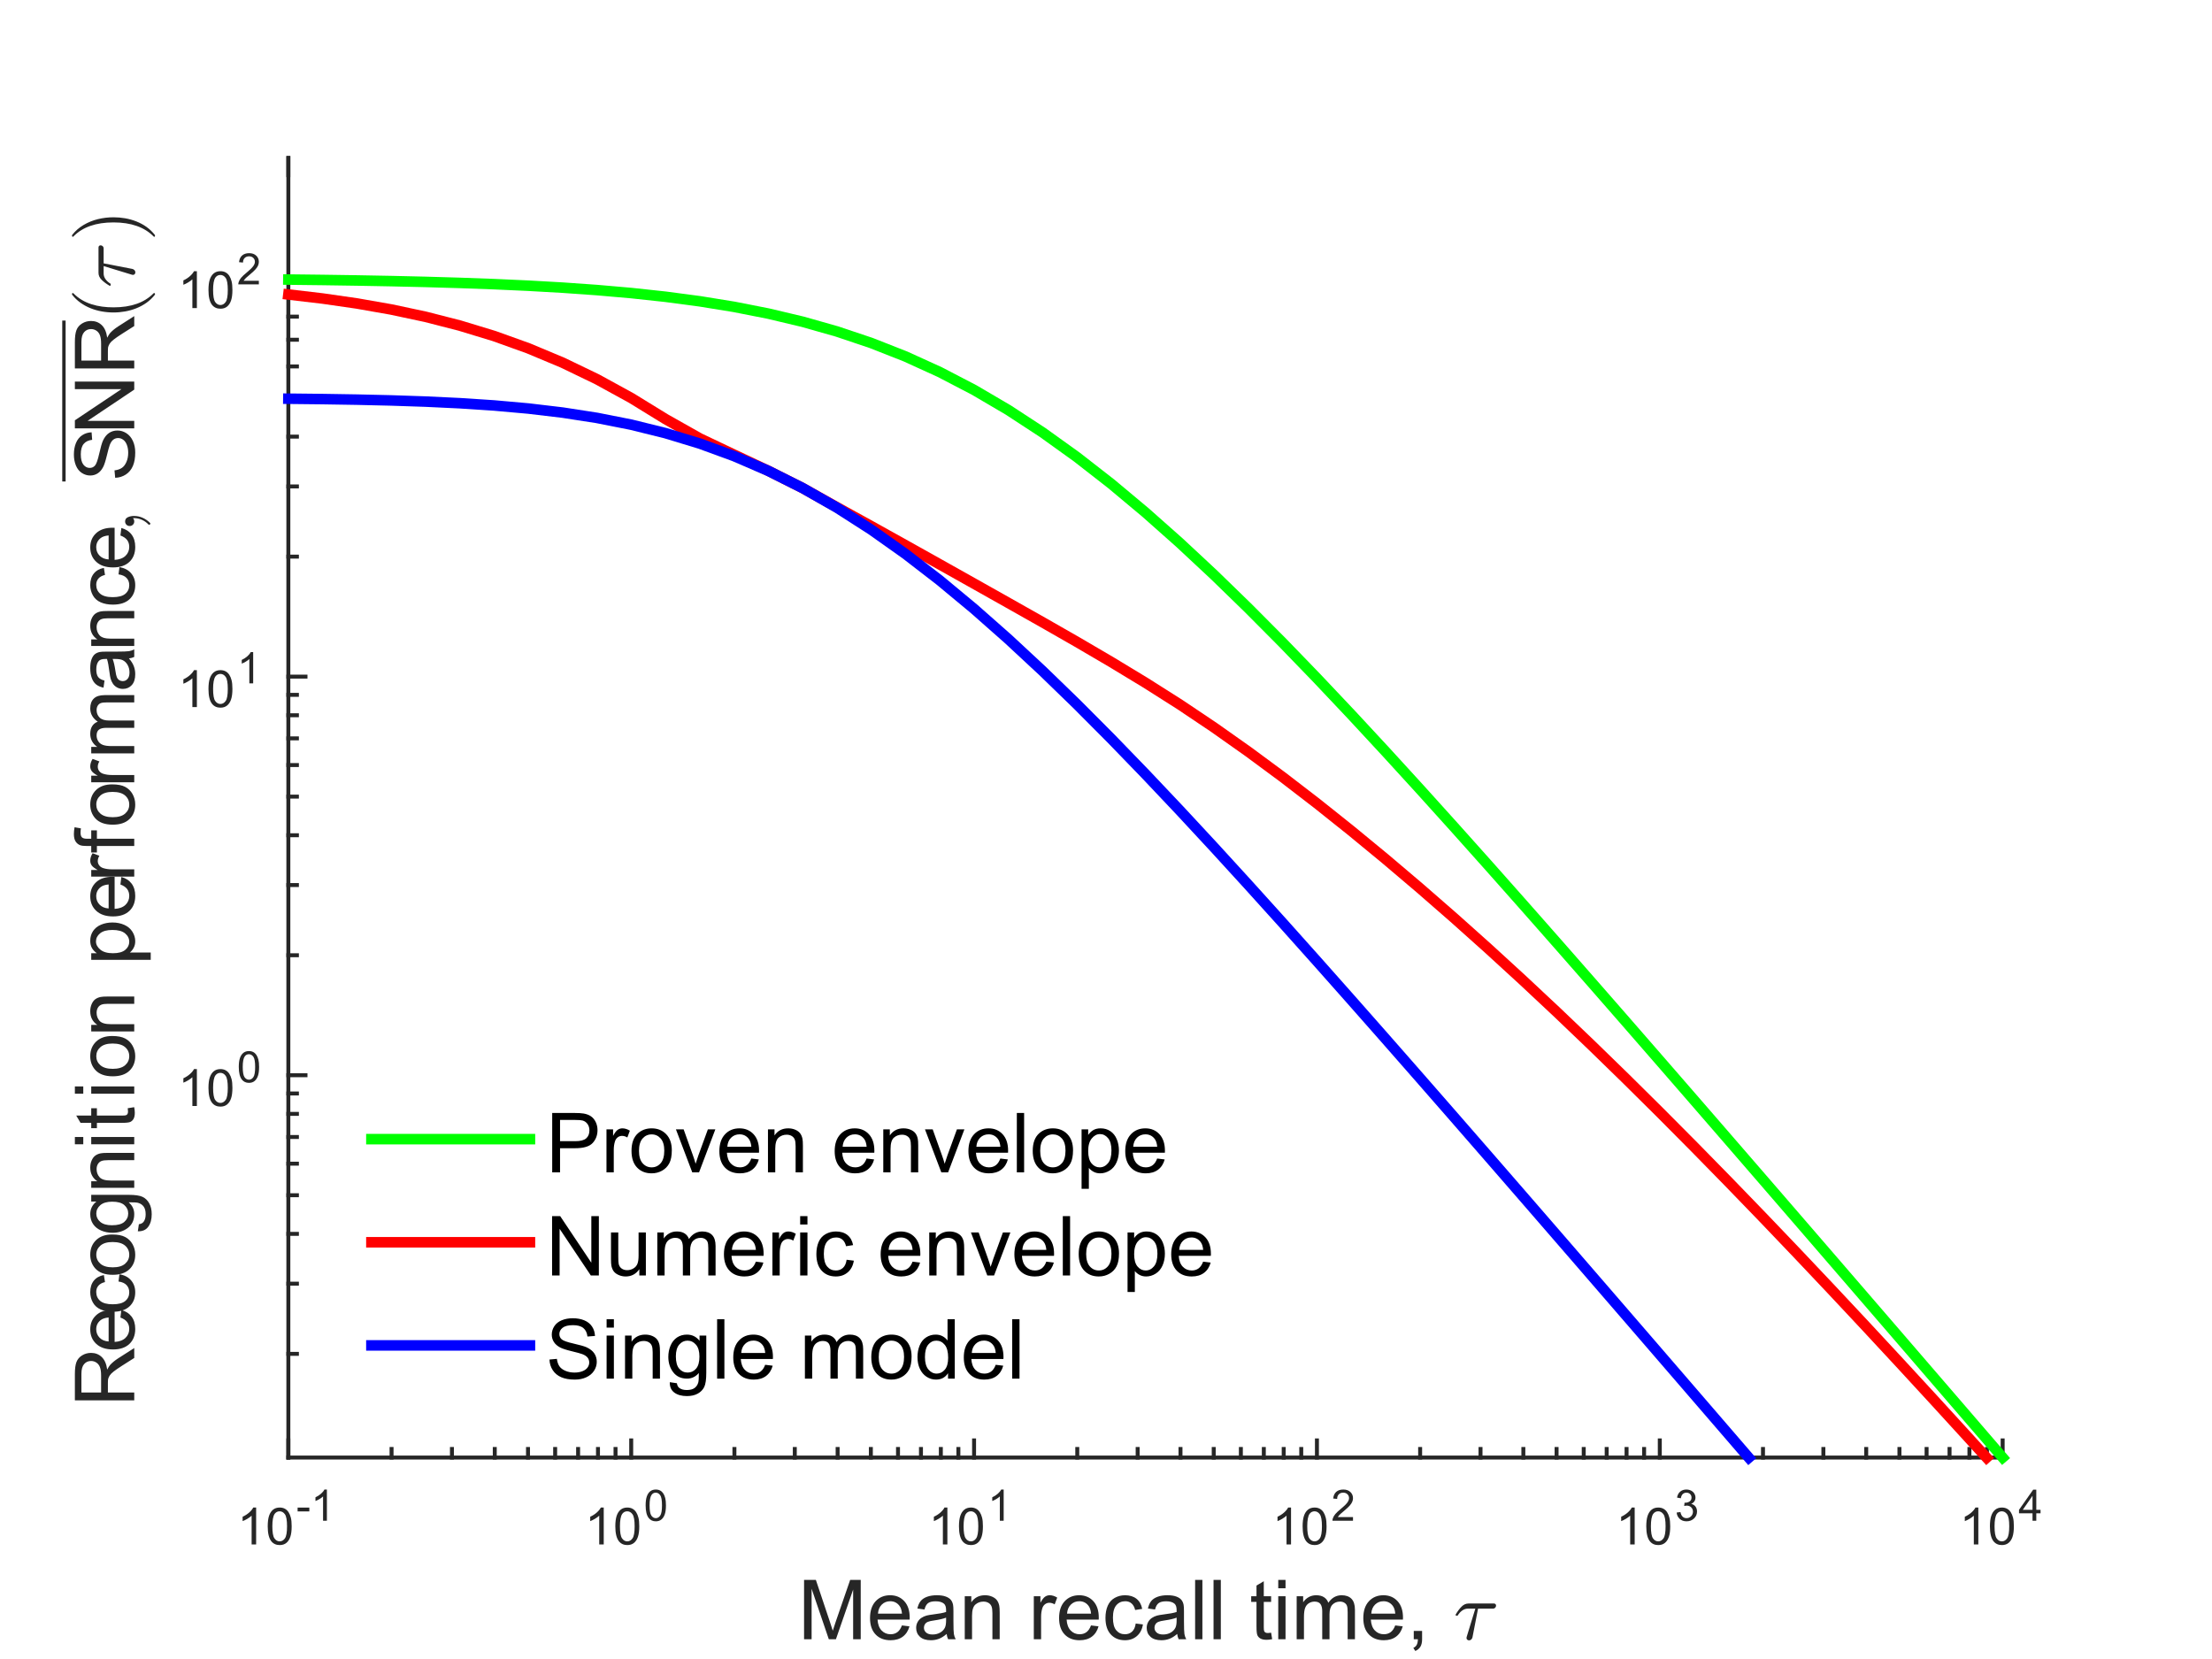 <?xml version="1.0" encoding="UTF-8" standalone="no"?>
<svg
   xmlns:dc="http://purl.org/dc/elements/1.1/"
   xmlns:cc="http://creativecommons.org/ns#"
   xmlns:rdf="http://www.w3.org/1999/02/22-rdf-syntax-ns#"
   xmlns:svg="http://www.w3.org/2000/svg"
   xmlns="http://www.w3.org/2000/svg"
   xmlns:sodipodi="http://sodipodi.sourceforge.net/DTD/sodipodi-0.dtd"
   xmlns:inkscape="http://www.inkscape.org/namespaces/inkscape"
   style="fill-opacity:1; color-rendering:auto; color-interpolation:auto; stroke:black; text-rendering:auto; stroke-linecap:square; stroke-miterlimit:10; stroke-opacity:1; shape-rendering:auto; fill:black; stroke-dasharray:none; font-weight:normal; stroke-width:1; font-family:'Dialog'; font-style:normal; stroke-linejoin:miter; font-size:12px; stroke-dashoffset:0; image-rendering:auto;"
   width="560"
   height="420"
   id="svg2"
   version="1.1"
   inkscape:version="0.91 r13725"
   sodipodi:docname="RunAveModels1.svg">
  <rect width="100%" height="100%" fill="#333333" stroke="none"/>
  <sodipodi:namedview
     pagecolor="#ffffff"
     bordercolor="#666666"
     borderopacity="1"
     objecttolerance="10"
     gridtolerance="10"
     guidetolerance="10"
     inkscape:pageopacity="0"
     inkscape:pageshadow="2"
     inkscape:window-width="1536"
     inkscape:window-height="811"
     id="namedview519"
     showgrid="false"
     inkscape:zoom="1.0808632"
     inkscape:cx="143.535"
     inkscape:cy="210"
     inkscape:window-x="-8"
     inkscape:window-y="-8"
     inkscape:window-maximized="1"
     inkscape:current-layer="g5" />
  <!--Generated by the Batik Graphics2D SVG Generator-->
  <defs
     id="genericDefs" />
  <g
     id="g5">
    <defs
       id="defs1">
      <clipPath
         clipPathUnits="userSpaceOnUse"
         id="clipPath1">
        <path
           d="M0 0 L560 0 L560 420 L0 420 L0 0 Z"
           id="path9" />
      </clipPath>
    </defs>
    <g
       style="fill:white; stroke:white;"
       id="g11">
      <rect
         x="0"
         y="0"
         width="560"
         style="clip-path:url(#clipPath1); stroke:none;"
         height="420"
         id="rect13"
         clip-path="url(#clipPath1)" />
    </g>
    <g
       style="fill:white; text-rendering:optimizeSpeed; color-rendering:optimizeSpeed; image-rendering:optimizeSpeed; shape-rendering:crispEdges; color-interpolation:sRGB; stroke:white;"
       id="g15">
      <rect
         x="0"
         y="0"
         width="560"
         style="clip-path:url(#clipPath1); stroke:none;"
         height="420"
         id="rect17"
         clip-path="url(#clipPath1)" />
      <path
         style="stroke:none;"
         d="M73 369 L507 369 L507 40 L73 40 Z"
         id="path19" />
    </g>
    <line
       id="line23"
       y1="369"
       x2="99.129"
       x1="99.129"
       style="color-interpolation:linearRGB;fill:none;stroke:#262626;color-rendering:optimizeQuality;image-rendering:optimizeQuality;text-rendering:geometricPrecision"
       y2="366.83" />
    <line
       id="line27"
       y1="369"
       x2="114.414"
       x1="114.414"
       style="color-interpolation:linearRGB;fill:none;stroke:#262626;color-rendering:optimizeQuality;image-rendering:optimizeQuality;text-rendering:geometricPrecision"
       y2="366.83" />
    <line
       id="line31"
       y1="369"
       x2="125.259"
       x1="125.259"
       style="color-interpolation:linearRGB;fill:none;stroke:#262626;color-rendering:optimizeQuality;image-rendering:optimizeQuality;text-rendering:geometricPrecision"
       y2="366.83" />
    <line
       id="line35"
       y1="369"
       x2="133.671"
       x1="133.671"
       style="color-interpolation:linearRGB;fill:none;stroke:#262626;color-rendering:optimizeQuality;image-rendering:optimizeQuality;text-rendering:geometricPrecision"
       y2="366.83" />
    <line
       id="line39"
       y1="369"
       x2="140.543"
       x1="140.543"
       style="color-interpolation:linearRGB;fill:none;stroke:#262626;color-rendering:optimizeQuality;image-rendering:optimizeQuality;text-rendering:geometricPrecision"
       y2="366.83" />
    <line
       id="line43"
       y1="369"
       x2="146.355"
       x1="146.355"
       style="color-interpolation:linearRGB;fill:none;stroke:#262626;color-rendering:optimizeQuality;image-rendering:optimizeQuality;text-rendering:geometricPrecision"
       y2="366.83" />
    <line
       id="line47"
       y1="369"
       x2="151.388"
       x1="151.388"
       style="color-interpolation:linearRGB;fill:none;stroke:#262626;color-rendering:optimizeQuality;image-rendering:optimizeQuality;text-rendering:geometricPrecision"
       y2="366.83" />
    <line
       id="line51"
       y1="369"
       x2="155.828"
       x1="155.828"
       style="color-interpolation:linearRGB;fill:none;stroke:#262626;color-rendering:optimizeQuality;image-rendering:optimizeQuality;text-rendering:geometricPrecision"
       y2="366.83" />
    <line
       id="line55"
       y1="369"
       x2="185.929"
       x1="185.929"
       style="color-interpolation:linearRGB;fill:none;stroke:#262626;color-rendering:optimizeQuality;image-rendering:optimizeQuality;text-rendering:geometricPrecision"
       y2="366.83" />
    <line
       id="line59"
       y1="369"
       x2="201.214"
       x1="201.214"
       style="color-interpolation:linearRGB;fill:none;stroke:#262626;color-rendering:optimizeQuality;image-rendering:optimizeQuality;text-rendering:geometricPrecision"
       y2="366.83" />
    <line
       id="line63"
       y1="369"
       x2="212.059"
       x1="212.059"
       style="color-interpolation:linearRGB;fill:none;stroke:#262626;color-rendering:optimizeQuality;image-rendering:optimizeQuality;text-rendering:geometricPrecision"
       y2="366.83" />
    <line
       id="line67"
       y1="369"
       x2="220.471"
       x1="220.471"
       style="color-interpolation:linearRGB;fill:none;stroke:#262626;color-rendering:optimizeQuality;image-rendering:optimizeQuality;text-rendering:geometricPrecision"
       y2="366.83" />
    <line
       id="line71"
       y1="369"
       x2="227.344"
       x1="227.344"
       style="color-interpolation:linearRGB;fill:none;stroke:#262626;color-rendering:optimizeQuality;image-rendering:optimizeQuality;text-rendering:geometricPrecision"
       y2="366.83" />
    <line
       id="line75"
       y1="369"
       x2="233.155"
       x1="233.155"
       style="color-interpolation:linearRGB;fill:none;stroke:#262626;color-rendering:optimizeQuality;image-rendering:optimizeQuality;text-rendering:geometricPrecision"
       y2="366.83" />
    <line
       id="line79"
       y1="369"
       x2="238.188"
       x1="238.188"
       style="color-interpolation:linearRGB;fill:none;stroke:#262626;color-rendering:optimizeQuality;image-rendering:optimizeQuality;text-rendering:geometricPrecision"
       y2="366.83" />
    <line
       id="line83"
       y1="369"
       x2="242.628"
       x1="242.628"
       style="color-interpolation:linearRGB;fill:none;stroke:#262626;color-rendering:optimizeQuality;image-rendering:optimizeQuality;text-rendering:geometricPrecision"
       y2="366.83" />
    <line
       id="line87"
       y1="369"
       x2="272.729"
       x1="272.729"
       style="color-interpolation:linearRGB;fill:none;stroke:#262626;color-rendering:optimizeQuality;image-rendering:optimizeQuality;text-rendering:geometricPrecision"
       y2="366.83" />
    <line
       id="line91"
       y1="369"
       x2="288.014"
       x1="288.014"
       style="color-interpolation:linearRGB;fill:none;stroke:#262626;color-rendering:optimizeQuality;image-rendering:optimizeQuality;text-rendering:geometricPrecision"
       y2="366.83" />
    <line
       id="line95"
       y1="369"
       x2="298.859"
       x1="298.859"
       style="color-interpolation:linearRGB;fill:none;stroke:#262626;color-rendering:optimizeQuality;image-rendering:optimizeQuality;text-rendering:geometricPrecision"
       y2="366.83" />
    <line
       id="line99"
       y1="369"
       x2="307.271"
       x1="307.271"
       style="color-interpolation:linearRGB;fill:none;stroke:#262626;color-rendering:optimizeQuality;image-rendering:optimizeQuality;text-rendering:geometricPrecision"
       y2="366.83" />
    <line
       id="line103"
       y1="369"
       x2="314.143"
       x1="314.143"
       style="color-interpolation:linearRGB;fill:none;stroke:#262626;color-rendering:optimizeQuality;image-rendering:optimizeQuality;text-rendering:geometricPrecision"
       y2="366.83" />
    <line
       id="line107"
       y1="369"
       x2="319.954"
       x1="319.954"
       style="color-interpolation:linearRGB;fill:none;stroke:#262626;color-rendering:optimizeQuality;image-rendering:optimizeQuality;text-rendering:geometricPrecision"
       y2="366.83" />
    <line
       id="line111"
       y1="369"
       x2="324.988"
       x1="324.988"
       style="color-interpolation:linearRGB;fill:none;stroke:#262626;color-rendering:optimizeQuality;image-rendering:optimizeQuality;text-rendering:geometricPrecision"
       y2="366.83" />
    <line
       id="line115"
       y1="369"
       x2="329.428"
       x1="329.428"
       style="color-interpolation:linearRGB;fill:none;stroke:#262626;color-rendering:optimizeQuality;image-rendering:optimizeQuality;text-rendering:geometricPrecision"
       y2="366.83" />
    <line
       id="line119"
       y1="369"
       x2="359.529"
       x1="359.529"
       style="color-interpolation:linearRGB;fill:none;stroke:#262626;color-rendering:optimizeQuality;image-rendering:optimizeQuality;text-rendering:geometricPrecision"
       y2="366.83" />
    <line
       id="line123"
       y1="369"
       x2="374.814"
       x1="374.814"
       style="color-interpolation:linearRGB;fill:none;stroke:#262626;color-rendering:optimizeQuality;image-rendering:optimizeQuality;text-rendering:geometricPrecision"
       y2="366.83" />
    <line
       id="line127"
       y1="369"
       x2="385.659"
       x1="385.659"
       style="color-interpolation:linearRGB;fill:none;stroke:#262626;color-rendering:optimizeQuality;image-rendering:optimizeQuality;text-rendering:geometricPrecision"
       y2="366.83" />
    <line
       id="line131"
       y1="369"
       x2="394.071"
       x1="394.071"
       style="color-interpolation:linearRGB;fill:none;stroke:#262626;color-rendering:optimizeQuality;image-rendering:optimizeQuality;text-rendering:geometricPrecision"
       y2="366.83" />
    <line
       id="line135"
       y1="369"
       x2="400.944"
       x1="400.944"
       style="color-interpolation:linearRGB;fill:none;stroke:#262626;color-rendering:optimizeQuality;image-rendering:optimizeQuality;text-rendering:geometricPrecision"
       y2="366.83" />
    <line
       id="line139"
       y1="369"
       x2="406.754"
       x1="406.754"
       style="color-interpolation:linearRGB;fill:none;stroke:#262626;color-rendering:optimizeQuality;image-rendering:optimizeQuality;text-rendering:geometricPrecision"
       y2="366.83" />
    <line
       id="line143"
       y1="369"
       x2="411.788"
       x1="411.788"
       style="color-interpolation:linearRGB;fill:none;stroke:#262626;color-rendering:optimizeQuality;image-rendering:optimizeQuality;text-rendering:geometricPrecision"
       y2="366.83" />
    <line
       id="line147"
       y1="369"
       x2="416.228"
       x1="416.228"
       style="color-interpolation:linearRGB;fill:none;stroke:#262626;color-rendering:optimizeQuality;image-rendering:optimizeQuality;text-rendering:geometricPrecision"
       y2="366.83" />
    <line
       id="line151"
       y1="369"
       x2="446.329"
       x1="446.329"
       style="color-interpolation:linearRGB;fill:none;stroke:#262626;color-rendering:optimizeQuality;image-rendering:optimizeQuality;text-rendering:geometricPrecision"
       y2="366.83" />
    <line
       id="line155"
       y1="369"
       x2="461.614"
       x1="461.614"
       style="color-interpolation:linearRGB;fill:none;stroke:#262626;color-rendering:optimizeQuality;image-rendering:optimizeQuality;text-rendering:geometricPrecision"
       y2="366.83" />
    <line
       id="line159"
       y1="369"
       x2="472.459"
       x1="472.459"
       style="color-interpolation:linearRGB;fill:none;stroke:#262626;color-rendering:optimizeQuality;image-rendering:optimizeQuality;text-rendering:geometricPrecision"
       y2="366.83" />
    <line
       id="line163"
       y1="369"
       x2="480.871"
       x1="480.871"
       style="color-interpolation:linearRGB;fill:none;stroke:#262626;color-rendering:optimizeQuality;image-rendering:optimizeQuality;text-rendering:geometricPrecision"
       y2="366.83" />
    <line
       id="line167"
       y1="369"
       x2="487.743"
       x1="487.743"
       style="color-interpolation:linearRGB;fill:none;stroke:#262626;color-rendering:optimizeQuality;image-rendering:optimizeQuality;text-rendering:geometricPrecision"
       y2="366.83" />
    <line
       id="line171"
       y1="369"
       x2="493.555"
       x1="493.555"
       style="color-interpolation:linearRGB;fill:none;stroke:#262626;color-rendering:optimizeQuality;image-rendering:optimizeQuality;text-rendering:geometricPrecision"
       y2="366.83" />
    <line
       id="line175"
       y1="369"
       x2="498.588"
       x1="498.588"
       style="color-interpolation:linearRGB;fill:none;stroke:#262626;color-rendering:optimizeQuality;image-rendering:optimizeQuality;text-rendering:geometricPrecision"
       y2="366.83" />
    <line
       id="line179"
       y1="369"
       x2="503.028"
       x1="503.028"
       style="color-interpolation:linearRGB;fill:none;stroke:#262626;color-rendering:optimizeQuality;image-rendering:optimizeQuality;text-rendering:geometricPrecision"
       y2="366.83" />
    <g
       transform="translate(202,415)"
       style="font-size:21px; fill:rgb(38,38,38); text-rendering:geometricPrecision; color-rendering:optimizeQuality; image-rendering:optimizeQuality; font-family:'SansSerif'; color-interpolation:linearRGB; stroke:rgb(38,38,38);"
       id="g183">
      <path
         style="stroke:none;"
         d="M1.562 0 L1.562 -15.031 L4.547 -15.031 L8.109 -4.391 Q8.609 -2.906 8.828 -2.156 Q9.078 -2.984 9.625 -4.578 L13.234 -15.031 L15.906 -15.031 L15.906 0 L13.984 0 L13.984 -12.578 L9.625 0 L7.828 0 L3.469 -12.797 L3.469 0 L1.562 0 ZM26.337 -3.5 L28.243 -3.266 Q27.79 -1.594 26.571 -0.672 Q25.352 0.25 23.446 0.25 Q21.056 0.25 19.657 -1.227 Q18.259 -2.703 18.259 -5.359 Q18.259 -8.094 19.673 -9.617 Q21.087 -11.141 23.352 -11.141 Q25.54 -11.141 26.923 -9.648 Q28.306 -8.156 28.306 -5.469 Q28.306 -5.297 28.29 -4.969 L20.165 -4.969 Q20.274 -3.172 21.189 -2.219 Q22.102 -1.266 23.462 -1.266 Q24.477 -1.266 25.196 -1.805 Q25.915 -2.344 26.337 -3.5 ZM20.274 -6.484 L26.352 -6.484 Q26.227 -7.859 25.649 -8.547 Q24.774 -9.625 23.368 -9.625 Q22.102 -9.625 21.235 -8.773 Q20.368 -7.922 20.274 -6.484 ZM37.657 -1.344 Q36.641 -0.469 35.688 -0.109 Q34.735 0.25 33.657 0.25 Q31.86 0.25 30.899 -0.625 Q29.938 -1.5 29.938 -2.875 Q29.938 -3.672 30.297 -4.336 Q30.657 -5 31.25 -5.398 Q31.844 -5.797 32.579 -6 Q33.126 -6.141 34.219 -6.281 Q36.454 -6.547 37.516 -6.906 Q37.516 -7.297 37.516 -7.391 Q37.516 -8.516 37.001 -8.984 Q36.282 -9.609 34.891 -9.609 Q33.594 -9.609 32.969 -9.156 Q32.344 -8.703 32.047 -7.531 L30.25 -7.781 Q30.5 -8.938 31.063 -9.648 Q31.625 -10.359 32.688 -10.75 Q33.751 -11.141 35.157 -11.141 Q36.563 -11.141 37.43 -10.812 Q38.297 -10.484 38.711 -9.984 Q39.126 -9.484 39.282 -8.719 Q39.376 -8.25 39.376 -7.031 L39.376 -4.562 Q39.376 -1.984 39.493 -1.305 Q39.61 -0.625 39.954 0 L38.032 0 Q37.751 -0.578 37.657 -1.344 ZM37.516 -5.469 Q36.501 -5.062 34.501 -4.766 Q33.36 -4.609 32.883 -4.398 Q32.407 -4.188 32.157 -3.797 Q31.907 -3.406 31.907 -2.922 Q31.907 -2.188 32.461 -1.695 Q33.016 -1.203 34.094 -1.203 Q35.157 -1.203 35.993 -1.672 Q36.829 -2.141 37.219 -2.938 Q37.516 -3.562 37.516 -4.781 L37.516 -5.469 ZM42.242 0 L42.242 -10.891 L43.898 -10.891 L43.898 -9.344 Q45.102 -11.141 47.367 -11.141 Q48.352 -11.141 49.172 -10.781 Q49.992 -10.422 50.406 -9.852 Q50.82 -9.281 50.977 -8.484 Q51.086 -7.984 51.086 -6.703 L51.086 0 L49.242 0 L49.242 -6.625 Q49.242 -7.75 49.023 -8.312 Q48.805 -8.875 48.258 -9.203 Q47.711 -9.531 46.977 -9.531 Q45.789 -9.531 44.938 -8.789 Q44.086 -8.047 44.086 -5.953 L44.086 0 L42.242 0 ZM59.725 0 L59.725 -10.891 L61.397 -10.891 L61.397 -9.234 Q62.022 -10.391 62.56 -10.766 Q63.1 -11.141 63.756 -11.141 Q64.678 -11.141 65.647 -10.547 L65.006 -8.828 Q64.334 -9.234 63.662 -9.234 Q63.053 -9.234 62.568 -8.867 Q62.084 -8.5 61.881 -7.859 Q61.568 -6.875 61.568 -5.703 L61.568 0 L59.725 0 ZM74.202 -3.5 L76.108 -3.266 Q75.655 -1.594 74.436 -0.672 Q73.218 0.25 71.311 0.25 Q68.921 0.25 67.522 -1.227 Q66.124 -2.703 66.124 -5.359 Q66.124 -8.094 67.538 -9.617 Q68.952 -11.141 71.218 -11.141 Q73.405 -11.141 74.788 -9.648 Q76.171 -8.156 76.171 -5.469 Q76.171 -5.297 76.155 -4.969 L68.03 -4.969 Q68.14 -3.172 69.054 -2.219 Q69.968 -1.266 71.327 -1.266 Q72.343 -1.266 73.061 -1.805 Q73.78 -2.344 74.202 -3.5 ZM68.14 -6.484 L74.218 -6.484 Q74.093 -7.859 73.515 -8.547 Q72.64 -9.625 71.233 -9.625 Q69.968 -9.625 69.101 -8.773 Q68.233 -7.922 68.14 -6.484 ZM85.522 -3.984 L87.35 -3.75 Q87.053 -1.875 85.827 -0.812 Q84.6 0.25 82.803 0.25 Q80.569 0.25 79.217 -1.211 Q77.866 -2.672 77.866 -5.406 Q77.866 -7.172 78.444 -8.492 Q79.022 -9.812 80.217 -10.477 Q81.413 -11.141 82.819 -11.141 Q84.6 -11.141 85.725 -10.242 Q86.85 -9.344 87.163 -7.688 L85.381 -7.406 Q85.116 -8.516 84.467 -9.07 Q83.819 -9.625 82.897 -9.625 Q81.491 -9.625 80.624 -8.625 Q79.756 -7.625 79.756 -5.453 Q79.756 -3.266 80.6 -2.266 Q81.444 -1.266 82.788 -1.266 Q83.881 -1.266 84.608 -1.938 Q85.335 -2.609 85.522 -3.984 ZM96.022 -1.344 Q95.006 -0.469 94.053 -0.109 Q93.1 0.25 92.022 0.25 Q90.225 0.25 89.264 -0.625 Q88.303 -1.5 88.303 -2.875 Q88.303 -3.672 88.663 -4.336 Q89.022 -5 89.616 -5.398 Q90.21 -5.797 90.944 -6 Q91.491 -6.141 92.585 -6.281 Q94.819 -6.547 95.881 -6.906 Q95.881 -7.297 95.881 -7.391 Q95.881 -8.516 95.366 -8.984 Q94.647 -9.609 93.256 -9.609 Q91.96 -9.609 91.335 -9.156 Q90.71 -8.703 90.413 -7.531 L88.616 -7.781 Q88.866 -8.938 89.428 -9.648 Q89.991 -10.359 91.053 -10.75 Q92.116 -11.141 93.522 -11.141 Q94.928 -11.141 95.795 -10.812 Q96.663 -10.484 97.077 -9.984 Q97.491 -9.484 97.647 -8.719 Q97.741 -8.25 97.741 -7.031 L97.741 -4.562 Q97.741 -1.984 97.858 -1.305 Q97.975 -0.625 98.319 0 L96.397 0 Q96.116 -0.578 96.022 -1.344 ZM95.881 -5.469 Q94.866 -5.062 92.866 -4.766 Q91.725 -4.609 91.249 -4.398 Q90.772 -4.188 90.522 -3.797 Q90.272 -3.406 90.272 -2.922 Q90.272 -2.188 90.827 -1.695 Q91.381 -1.203 92.46 -1.203 Q93.522 -1.203 94.358 -1.672 Q95.194 -2.141 95.585 -2.938 Q95.881 -3.562 95.881 -4.781 L95.881 -5.469 ZM100.561 0 L100.561 -15.031 L102.404 -15.031 L102.404 0 L100.561 0 ZM105.226 0 L105.226 -15.031 L107.07 -15.031 L107.07 0 L105.226 0 ZM119.804 -1.656 L120.07 -0.016 Q119.289 0.141 118.664 0.141 Q117.664 0.141 117.109 -0.18 Q116.554 -0.5 116.328 -1.016 Q116.101 -1.531 116.101 -3.188 L116.101 -9.453 L114.757 -9.453 L114.757 -10.891 L116.101 -10.891 L116.101 -13.594 L117.945 -14.688 L117.945 -10.891 L119.804 -10.891 L119.804 -9.453 L117.945 -9.453 L117.945 -3.094 Q117.945 -2.297 118.039 -2.07 Q118.132 -1.844 118.351 -1.711 Q118.57 -1.578 118.992 -1.578 Q119.289 -1.578 119.804 -1.656 ZM121.607 -12.906 L121.607 -15.031 L123.451 -15.031 L123.451 -12.906 L121.607 -12.906 ZM121.607 0 L121.607 -10.891 L123.451 -10.891 L123.451 0 L121.607 0 ZM126.273 0 L126.273 -10.891 L127.914 -10.891 L127.914 -9.359 Q128.429 -10.156 129.281 -10.648 Q130.132 -11.141 131.226 -11.141 Q132.429 -11.141 133.203 -10.633 Q133.976 -10.125 134.289 -9.234 Q135.585 -11.141 137.664 -11.141 Q139.273 -11.141 140.148 -10.242 Q141.023 -9.344 141.023 -7.469 L141.023 0 L139.179 0 L139.179 -6.859 Q139.179 -7.969 139.007 -8.453 Q138.835 -8.938 138.359 -9.234 Q137.882 -9.531 137.242 -9.531 Q136.101 -9.531 135.343 -8.773 Q134.585 -8.016 134.585 -6.328 L134.585 0 L132.742 0 L132.742 -7.078 Q132.742 -8.312 132.289 -8.922 Q131.835 -9.531 130.804 -9.531 Q130.023 -9.531 129.367 -9.125 Q128.71 -8.719 128.414 -7.93 Q128.117 -7.141 128.117 -5.656 L128.117 0 L126.273 0 ZM151.219 -3.5 L153.125 -3.266 Q152.672 -1.594 151.454 -0.672 Q150.235 0.25 148.329 0.25 Q145.938 0.25 144.54 -1.227 Q143.141 -2.703 143.141 -5.359 Q143.141 -8.094 144.555 -9.617 Q145.969 -11.141 148.235 -11.141 Q150.422 -11.141 151.805 -9.648 Q153.188 -8.156 153.188 -5.469 Q153.188 -5.297 153.172 -4.969 L145.047 -4.969 Q145.157 -3.172 146.071 -2.219 Q146.985 -1.266 148.344 -1.266 Q149.36 -1.266 150.079 -1.805 Q150.797 -2.344 151.219 -3.5 ZM145.157 -6.484 L151.235 -6.484 Q151.11 -7.859 150.532 -8.547 Q149.657 -9.625 148.25 -9.625 Q146.985 -9.625 146.118 -8.773 Q145.25 -7.922 145.157 -6.484 ZM155.914 0 L155.914 -2.109 L158.023 -2.109 L158.023 0 Q158.023 1.156 157.609 1.867 Q157.195 2.578 156.305 2.969 L155.805 2.188 Q156.383 1.922 156.656 1.43 Q156.93 0.938 156.961 0 L155.914 0 Z"
         id="path185" />
    </g>
    <g
       transform="translate(368,415)"
       style="font-size:21px; fill:rgb(38,38,38); text-rendering:geometricPrecision; color-rendering:optimizeQuality; image-rendering:optimizeQuality; font-family:'mwb_cmmi10'; color-interpolation:linearRGB; stroke:rgb(38,38,38);"
       id="g187">
      <path
         style="stroke:none;"
         d="M3.266 -0.312 Q3.266 -0.469 3.297 -0.547 L5.5 -7.75 L3.609 -7.75 Q2.844 -7.75 2.172 -7.266 Q1.5 -6.781 1.062 -6.047 Q1.031 -5.969 0.938 -5.969 L0.703 -5.969 Q0.5 -5.969 0.5 -6.172 Q0.5 -6.219 0.547 -6.297 Q1.234 -7.469 2.016 -8.258 Q2.797 -9.047 3.781 -9.047 L10.219 -9.047 Q10.453 -9.047 10.602 -8.898 Q10.75 -8.75 10.75 -8.516 Q10.75 -8.219 10.531 -7.984 Q10.312 -7.75 10 -7.75 L6.188 -7.75 L4.781 -0.5 Q4.703 -0.172 4.477 0.055 Q4.25 0.281 3.906 0.281 Q3.641 0.281 3.453 0.109 Q3.266 -0.062 3.266 -0.312 Z"
         id="path189" />
    </g>
    <line
       id="line193"
       y1="369"
       x2="507"
       x1="73"
       style="color-interpolation:linearRGB;fill:none;stroke:#262626;color-rendering:optimizeQuality;image-rendering:optimizeQuality;text-rendering:geometricPrecision"
       y2="369" />
    <line
       id="line197"
       y1="369"
       x2="73"
       x1="73"
       style="color-interpolation:linearRGB;fill:none;stroke:#262626;color-rendering:optimizeQuality;image-rendering:optimizeQuality;text-rendering:geometricPrecision"
       y2="364.66" />
    <line
       id="line199"
       y1="40"
       x2="73"
       x1="73"
       style="color-interpolation:linearRGB;fill:none;stroke:#262626;color-rendering:optimizeQuality;image-rendering:optimizeQuality;text-rendering:geometricPrecision"
       y2="44.34" />
    <line
       id="line201"
       y1="369"
       x2="159.8"
       x1="159.8"
       style="color-interpolation:linearRGB;fill:none;stroke:#262626;color-rendering:optimizeQuality;image-rendering:optimizeQuality;text-rendering:geometricPrecision"
       y2="364.66" />
    <line
       id="line205"
       y1="369"
       x2="246.6"
       x1="246.6"
       style="color-interpolation:linearRGB;fill:none;stroke:#262626;color-rendering:optimizeQuality;image-rendering:optimizeQuality;text-rendering:geometricPrecision"
       y2="364.66" />
    <line
       id="line209"
       y1="369"
       x2="333.4"
       x1="333.4"
       style="color-interpolation:linearRGB;fill:none;stroke:#262626;color-rendering:optimizeQuality;image-rendering:optimizeQuality;text-rendering:geometricPrecision"
       y2="364.66" />
    <line
       id="line213"
       y1="369"
       x2="420.2"
       x1="420.2"
       style="color-interpolation:linearRGB;fill:none;stroke:#262626;color-rendering:optimizeQuality;image-rendering:optimizeQuality;text-rendering:geometricPrecision"
       y2="364.66" />
    <line
       id="line217"
       y1="369"
       x2="507"
       x1="507"
       style="color-interpolation:linearRGB;fill:none;stroke:#262626;color-rendering:optimizeQuality;image-rendering:optimizeQuality;text-rendering:geometricPrecision"
       y2="364.66" />
    <g
       transform="translate(60,391)"
       style="font-size:13px; fill:rgb(38,38,38); text-rendering:geometricPrecision; color-rendering:optimizeQuality; image-rendering:optimizeQuality; font-family:'SansSerif'; color-interpolation:linearRGB; stroke:rgb(38,38,38);"
       id="g221">
      <path
         style="stroke:none;"
         d="M4.844 0 L3.703 0 L3.703 -7.281 Q3.281 -6.891 2.617 -6.492 Q1.953 -6.094 1.422 -5.906 L1.422 -7.016 Q2.375 -7.453 3.094 -8.094 Q3.812 -8.734 4.109 -9.344 L4.844 -9.344 L4.844 0 ZM7.777 -4.594 Q7.777 -6.234 8.113 -7.242 Q8.449 -8.25 9.121 -8.797 Q9.793 -9.344 10.808 -9.344 Q11.558 -9.344 12.121 -9.039 Q12.683 -8.734 13.05 -8.172 Q13.418 -7.609 13.628 -6.789 Q13.839 -5.969 13.839 -4.594 Q13.839 -2.953 13.503 -1.945 Q13.168 -0.938 12.496 -0.391 Q11.824 0.156 10.808 0.156 Q9.464 0.156 8.683 -0.812 Q7.777 -1.969 7.777 -4.594 ZM8.949 -4.594 Q8.949 -2.297 9.48 -1.539 Q10.011 -0.781 10.808 -0.781 Q11.589 -0.781 12.128 -1.539 Q12.668 -2.297 12.668 -4.594 Q12.668 -6.891 12.128 -7.641 Q11.589 -8.391 10.793 -8.391 Q10.011 -8.391 9.527 -7.734 Q8.949 -6.875 8.949 -4.594 Z"
         id="path223" />
    </g>
    <g
       transform="translate(75,385)"
       style="font-size:11px; fill:rgb(38,38,38); text-rendering:geometricPrecision; color-rendering:optimizeQuality; image-rendering:optimizeQuality; font-family:'SansSerif'; color-interpolation:linearRGB; stroke:rgb(38,38,38);"
       id="g225">
      <path
         style="stroke:none;"
         d="M0.344 -2.359 L0.344 -3.328 L3.312 -3.328 L3.312 -2.359 L0.344 -2.359 ZM7.757 0 L6.788 0 L6.788 -6.156 Q6.444 -5.828 5.882 -5.492 Q5.319 -5.156 4.866 -5 L4.866 -5.938 Q5.679 -6.312 6.28 -6.852 Q6.882 -7.391 7.132 -7.906 L7.757 -7.906 L7.757 0 Z"
         id="path227" />
    </g>
    <g
       transform="translate(148,391)"
       style="font-size:13px; fill:rgb(38,38,38); text-rendering:geometricPrecision; color-rendering:optimizeQuality; image-rendering:optimizeQuality; font-family:'SansSerif'; color-interpolation:linearRGB; stroke:rgb(38,38,38);"
       id="g229">
      <path
         style="stroke:none;"
         d="M4.844 0 L3.703 0 L3.703 -7.281 Q3.281 -6.891 2.617 -6.492 Q1.953 -6.094 1.422 -5.906 L1.422 -7.016 Q2.375 -7.453 3.094 -8.094 Q3.812 -8.734 4.109 -9.344 L4.844 -9.344 L4.844 0 ZM7.777 -4.594 Q7.777 -6.234 8.113 -7.242 Q8.449 -8.25 9.121 -8.797 Q9.793 -9.344 10.808 -9.344 Q11.558 -9.344 12.121 -9.039 Q12.683 -8.734 13.05 -8.172 Q13.418 -7.609 13.628 -6.789 Q13.839 -5.969 13.839 -4.594 Q13.839 -2.953 13.503 -1.945 Q13.168 -0.938 12.496 -0.391 Q11.824 0.156 10.808 0.156 Q9.464 0.156 8.683 -0.812 Q7.777 -1.969 7.777 -4.594 ZM8.949 -4.594 Q8.949 -2.297 9.48 -1.539 Q10.011 -0.781 10.808 -0.781 Q11.589 -0.781 12.128 -1.539 Q12.668 -2.297 12.668 -4.594 Q12.668 -6.891 12.128 -7.641 Q11.589 -8.391 10.793 -8.391 Q10.011 -8.391 9.527 -7.734 Q8.949 -6.875 8.949 -4.594 Z"
         id="path231" />
    </g>
    <g
       transform="translate(163,385)"
       style="font-size:11px; fill:rgb(38,38,38); text-rendering:geometricPrecision; color-rendering:optimizeQuality; image-rendering:optimizeQuality; font-family:'SansSerif'; color-interpolation:linearRGB; stroke:rgb(38,38,38);"
       id="g233">
      <path
         style="stroke:none;"
         d="M0.453 -3.891 Q0.453 -5.281 0.742 -6.133 Q1.031 -6.984 1.602 -7.445 Q2.172 -7.906 3.031 -7.906 Q3.656 -7.906 4.133 -7.648 Q4.609 -7.391 4.922 -6.914 Q5.234 -6.438 5.414 -5.742 Q5.594 -5.047 5.594 -3.891 Q5.594 -2.5 5.305 -1.648 Q5.016 -0.797 4.453 -0.328 Q3.891 0.141 3.031 0.141 Q1.891 0.141 1.234 -0.688 Q0.453 -1.672 0.453 -3.891 ZM1.453 -3.891 Q1.453 -1.938 1.906 -1.297 Q2.359 -0.656 3.031 -0.656 Q3.688 -0.656 4.141 -1.305 Q4.594 -1.953 4.594 -3.891 Q4.594 -5.828 4.141 -6.469 Q3.688 -7.109 3.016 -7.109 Q2.344 -7.109 1.953 -6.547 Q1.453 -5.828 1.453 -3.891 Z"
         id="path235" />
    </g>
    <g
       transform="translate(235,391)"
       style="font-size:13px; fill:rgb(38,38,38); text-rendering:geometricPrecision; color-rendering:optimizeQuality; image-rendering:optimizeQuality; font-family:'SansSerif'; color-interpolation:linearRGB; stroke:rgb(38,38,38);"
       id="g237">
      <path
         style="stroke:none;"
         d="M4.844 0 L3.703 0 L3.703 -7.281 Q3.281 -6.891 2.617 -6.492 Q1.953 -6.094 1.422 -5.906 L1.422 -7.016 Q2.375 -7.453 3.094 -8.094 Q3.812 -8.734 4.109 -9.344 L4.844 -9.344 L4.844 0 ZM7.777 -4.594 Q7.777 -6.234 8.113 -7.242 Q8.449 -8.25 9.121 -8.797 Q9.793 -9.344 10.808 -9.344 Q11.558 -9.344 12.121 -9.039 Q12.683 -8.734 13.05 -8.172 Q13.418 -7.609 13.628 -6.789 Q13.839 -5.969 13.839 -4.594 Q13.839 -2.953 13.503 -1.945 Q13.168 -0.938 12.496 -0.391 Q11.824 0.156 10.808 0.156 Q9.464 0.156 8.683 -0.812 Q7.777 -1.969 7.777 -4.594 ZM8.949 -4.594 Q8.949 -2.297 9.48 -1.539 Q10.011 -0.781 10.808 -0.781 Q11.589 -0.781 12.128 -1.539 Q12.668 -2.297 12.668 -4.594 Q12.668 -6.891 12.128 -7.641 Q11.589 -8.391 10.793 -8.391 Q10.011 -8.391 9.527 -7.734 Q8.949 -6.875 8.949 -4.594 Z"
         id="path239" />
    </g>
    <g
       transform="translate(250,385)"
       style="font-size:11px; fill:rgb(38,38,38); text-rendering:geometricPrecision; color-rendering:optimizeQuality; image-rendering:optimizeQuality; font-family:'SansSerif'; color-interpolation:linearRGB; stroke:rgb(38,38,38);"
       id="g241">
      <path
         style="stroke:none;"
         d="M4.094 0 L3.125 0 L3.125 -6.156 Q2.781 -5.828 2.219 -5.492 Q1.656 -5.156 1.203 -5 L1.203 -5.938 Q2.016 -6.312 2.617 -6.852 Q3.219 -7.391 3.469 -7.906 L4.094 -7.906 L4.094 0 Z"
         id="path243" />
    </g>
    <g
       transform="translate(322,391)"
       style="font-size:13px; fill:rgb(38,38,38); text-rendering:geometricPrecision; color-rendering:optimizeQuality; image-rendering:optimizeQuality; font-family:'SansSerif'; color-interpolation:linearRGB; stroke:rgb(38,38,38);"
       id="g245">
      <path
         style="stroke:none;"
         d="M4.844 0 L3.703 0 L3.703 -7.281 Q3.281 -6.891 2.617 -6.492 Q1.953 -6.094 1.422 -5.906 L1.422 -7.016 Q2.375 -7.453 3.094 -8.094 Q3.812 -8.734 4.109 -9.344 L4.844 -9.344 L4.844 0 ZM7.777 -4.594 Q7.777 -6.234 8.113 -7.242 Q8.449 -8.25 9.121 -8.797 Q9.793 -9.344 10.808 -9.344 Q11.558 -9.344 12.121 -9.039 Q12.683 -8.734 13.05 -8.172 Q13.418 -7.609 13.628 -6.789 Q13.839 -5.969 13.839 -4.594 Q13.839 -2.953 13.503 -1.945 Q13.168 -0.938 12.496 -0.391 Q11.824 0.156 10.808 0.156 Q9.464 0.156 8.683 -0.812 Q7.777 -1.969 7.777 -4.594 ZM8.949 -4.594 Q8.949 -2.297 9.48 -1.539 Q10.011 -0.781 10.808 -0.781 Q11.589 -0.781 12.128 -1.539 Q12.668 -2.297 12.668 -4.594 Q12.668 -6.891 12.128 -7.641 Q11.589 -8.391 10.793 -8.391 Q10.011 -8.391 9.527 -7.734 Q8.949 -6.875 8.949 -4.594 Z"
         id="path247" />
    </g>
    <g
       transform="translate(337,385)"
       style="font-size:11px; fill:rgb(38,38,38); text-rendering:geometricPrecision; color-rendering:optimizeQuality; image-rendering:optimizeQuality; font-family:'SansSerif'; color-interpolation:linearRGB; stroke:rgb(38,38,38);"
       id="g249">
      <path
         style="stroke:none;"
         d="M5.531 -0.922 L5.531 0 L0.328 0 Q0.328 -0.344 0.453 -0.672 Q0.641 -1.203 1.078 -1.719 Q1.516 -2.234 2.344 -2.906 Q3.625 -3.969 4.078 -4.578 Q4.531 -5.188 4.531 -5.734 Q4.531 -6.312 4.125 -6.711 Q3.719 -7.109 3.047 -7.109 Q2.359 -7.109 1.938 -6.688 Q1.516 -6.266 1.516 -5.531 L0.516 -5.625 Q0.625 -6.734 1.289 -7.32 Q1.953 -7.906 3.078 -7.906 Q4.203 -7.906 4.867 -7.281 Q5.531 -6.656 5.531 -5.719 Q5.531 -5.25 5.336 -4.789 Q5.141 -4.328 4.695 -3.828 Q4.25 -3.328 3.203 -2.438 Q2.328 -1.719 2.086 -1.453 Q1.844 -1.188 1.672 -0.922 L5.531 -0.922 Z"
         id="path251" />
    </g>
    <g
       transform="translate(409,391)"
       style="font-size:13px; fill:rgb(38,38,38); text-rendering:geometricPrecision; color-rendering:optimizeQuality; image-rendering:optimizeQuality; font-family:'SansSerif'; color-interpolation:linearRGB; stroke:rgb(38,38,38);"
       id="g253">
      <path
         style="stroke:none;"
         d="M4.844 0 L3.703 0 L3.703 -7.281 Q3.281 -6.891 2.617 -6.492 Q1.953 -6.094 1.422 -5.906 L1.422 -7.016 Q2.375 -7.453 3.094 -8.094 Q3.812 -8.734 4.109 -9.344 L4.844 -9.344 L4.844 0 ZM7.777 -4.594 Q7.777 -6.234 8.113 -7.242 Q8.449 -8.25 9.121 -8.797 Q9.793 -9.344 10.808 -9.344 Q11.558 -9.344 12.121 -9.039 Q12.683 -8.734 13.05 -8.172 Q13.418 -7.609 13.628 -6.789 Q13.839 -5.969 13.839 -4.594 Q13.839 -2.953 13.503 -1.945 Q13.168 -0.938 12.496 -0.391 Q11.824 0.156 10.808 0.156 Q9.464 0.156 8.683 -0.812 Q7.777 -1.969 7.777 -4.594 ZM8.949 -4.594 Q8.949 -2.297 9.48 -1.539 Q10.011 -0.781 10.808 -0.781 Q11.589 -0.781 12.128 -1.539 Q12.668 -2.297 12.668 -4.594 Q12.668 -6.891 12.128 -7.641 Q11.589 -8.391 10.793 -8.391 Q10.011 -8.391 9.527 -7.734 Q8.949 -6.875 8.949 -4.594 Z"
         id="path255" />
    </g>
    <g
       transform="translate(424,385)"
       style="font-size:11px; fill:rgb(38,38,38); text-rendering:geometricPrecision; color-rendering:optimizeQuality; image-rendering:optimizeQuality; font-family:'SansSerif'; color-interpolation:linearRGB; stroke:rgb(38,38,38);"
       id="g257">
      <path
         style="stroke:none;"
         d="M0.469 -2.078 L1.422 -2.203 Q1.594 -1.391 1.992 -1.023 Q2.391 -0.656 2.969 -0.656 Q3.656 -0.656 4.125 -1.133 Q4.594 -1.609 4.594 -2.297 Q4.594 -2.969 4.156 -3.398 Q3.719 -3.828 3.047 -3.828 Q2.781 -3.828 2.375 -3.734 L2.469 -4.578 Q2.578 -4.562 2.625 -4.562 Q3.25 -4.562 3.742 -4.883 Q4.234 -5.203 4.234 -5.875 Q4.234 -6.406 3.875 -6.758 Q3.516 -7.109 2.953 -7.109 Q2.391 -7.109 2.016 -6.758 Q1.641 -6.406 1.531 -5.688 L0.562 -5.859 Q0.734 -6.844 1.367 -7.375 Q2 -7.906 2.922 -7.906 Q3.578 -7.906 4.117 -7.633 Q4.656 -7.359 4.945 -6.875 Q5.234 -6.391 5.234 -5.859 Q5.234 -5.344 4.961 -4.93 Q4.688 -4.516 4.141 -4.266 Q4.844 -4.109 5.234 -3.602 Q5.625 -3.094 5.625 -2.328 Q5.625 -1.297 4.867 -0.578 Q4.109 0.141 2.969 0.141 Q1.922 0.141 1.242 -0.477 Q0.562 -1.094 0.469 -2.078 Z"
         id="path259" />
    </g>
    <g
       transform="translate(496,391)"
       style="font-size:13px; fill:rgb(38,38,38); text-rendering:geometricPrecision; color-rendering:optimizeQuality; image-rendering:optimizeQuality; font-family:'SansSerif'; color-interpolation:linearRGB; stroke:rgb(38,38,38);"
       id="g261">
      <path
         style="stroke:none;"
         d="M4.844 0 L3.703 0 L3.703 -7.281 Q3.281 -6.891 2.617 -6.492 Q1.953 -6.094 1.422 -5.906 L1.422 -7.016 Q2.375 -7.453 3.094 -8.094 Q3.812 -8.734 4.109 -9.344 L4.844 -9.344 L4.844 0 ZM7.777 -4.594 Q7.777 -6.234 8.113 -7.242 Q8.449 -8.25 9.121 -8.797 Q9.793 -9.344 10.808 -9.344 Q11.558 -9.344 12.121 -9.039 Q12.683 -8.734 13.05 -8.172 Q13.418 -7.609 13.628 -6.789 Q13.839 -5.969 13.839 -4.594 Q13.839 -2.953 13.503 -1.945 Q13.168 -0.938 12.496 -0.391 Q11.824 0.156 10.808 0.156 Q9.464 0.156 8.683 -0.812 Q7.777 -1.969 7.777 -4.594 ZM8.949 -4.594 Q8.949 -2.297 9.48 -1.539 Q10.011 -0.781 10.808 -0.781 Q11.589 -0.781 12.128 -1.539 Q12.668 -2.297 12.668 -4.594 Q12.668 -6.891 12.128 -7.641 Q11.589 -8.391 10.793 -8.391 Q10.011 -8.391 9.527 -7.734 Q8.949 -6.875 8.949 -4.594 Z"
         id="path263" />
    </g>
    <g
       transform="translate(511,385)"
       style="font-size:11px; fill:rgb(38,38,38); text-rendering:geometricPrecision; color-rendering:optimizeQuality; image-rendering:optimizeQuality; font-family:'SansSerif'; color-interpolation:linearRGB; stroke:rgb(38,38,38);"
       id="g265">
      <path
         style="stroke:none;"
         d="M3.562 0 L3.562 -1.891 L0.141 -1.891 L0.141 -2.766 L3.734 -7.875 L4.516 -7.875 L4.516 -2.766 L5.594 -2.766 L5.594 -1.891 L4.516 -1.891 L4.516 0 L3.562 0 ZM3.562 -2.766 L3.562 -6.328 L1.094 -2.766 L3.562 -2.766 Z"
         id="path267" />
    </g>
    <line
       id="line271"
       y1="342.75"
       x2="75.17"
       x1="73"
       style="color-interpolation:linearRGB;fill:none;stroke:#262626;color-rendering:optimizeQuality;image-rendering:optimizeQuality;text-rendering:geometricPrecision"
       y2="342.75" />
    <line
       id="line275"
       y1="324.979"
       x2="75.17"
       x1="73"
       style="color-interpolation:linearRGB;fill:none;stroke:#262626;color-rendering:optimizeQuality;image-rendering:optimizeQuality;text-rendering:geometricPrecision"
       y2="324.979" />
    <line
       id="line279"
       y1="312.371"
       x2="75.17"
       x1="73"
       style="color-interpolation:linearRGB;fill:none;stroke:#262626;color-rendering:optimizeQuality;image-rendering:optimizeQuality;text-rendering:geometricPrecision"
       y2="312.371" />
    <line
       id="line283"
       y1="302.591"
       x2="75.17"
       x1="73"
       style="color-interpolation:linearRGB;fill:none;stroke:#262626;color-rendering:optimizeQuality;image-rendering:optimizeQuality;text-rendering:geometricPrecision"
       y2="302.591" />
    <line
       id="line287"
       y1="294.601"
       x2="75.17"
       x1="73"
       style="color-interpolation:linearRGB;fill:none;stroke:#262626;color-rendering:optimizeQuality;image-rendering:optimizeQuality;text-rendering:geometricPrecision"
       y2="294.601" />
    <line
       id="line291"
       y1="287.845"
       x2="75.17"
       x1="73"
       style="color-interpolation:linearRGB;fill:none;stroke:#262626;color-rendering:optimizeQuality;image-rendering:optimizeQuality;text-rendering:geometricPrecision"
       y2="287.845" />
    <line
       id="line295"
       y1="281.992"
       x2="75.17"
       x1="73"
       style="color-interpolation:linearRGB;fill:none;stroke:#262626;color-rendering:optimizeQuality;image-rendering:optimizeQuality;text-rendering:geometricPrecision"
       y2="281.992" />
    <line
       id="line299"
       y1="276.83"
       x2="75.17"
       x1="73"
       style="color-interpolation:linearRGB;fill:none;stroke:#262626;color-rendering:optimizeQuality;image-rendering:optimizeQuality;text-rendering:geometricPrecision"
       y2="276.83" />
    <line
       id="line303"
       y1="241.833"
       x2="75.17"
       x1="73"
       style="color-interpolation:linearRGB;fill:none;stroke:#262626;color-rendering:optimizeQuality;image-rendering:optimizeQuality;text-rendering:geometricPrecision"
       y2="241.833" />
    <line
       id="line307"
       y1="224.063"
       x2="75.17"
       x1="73"
       style="color-interpolation:linearRGB;fill:none;stroke:#262626;color-rendering:optimizeQuality;image-rendering:optimizeQuality;text-rendering:geometricPrecision"
       y2="224.063" />
    <line
       id="line311"
       y1="211.454"
       x2="75.17"
       x1="73"
       style="color-interpolation:linearRGB;fill:none;stroke:#262626;color-rendering:optimizeQuality;image-rendering:optimizeQuality;text-rendering:geometricPrecision"
       y2="211.454" />
    <line
       id="line315"
       y1="201.675"
       x2="75.17"
       x1="73"
       style="color-interpolation:linearRGB;fill:none;stroke:#262626;color-rendering:optimizeQuality;image-rendering:optimizeQuality;text-rendering:geometricPrecision"
       y2="201.675" />
    <line
       id="line319"
       y1="193.684"
       x2="75.17"
       x1="73"
       style="color-interpolation:linearRGB;fill:none;stroke:#262626;color-rendering:optimizeQuality;image-rendering:optimizeQuality;text-rendering:geometricPrecision"
       y2="193.684" />
    <line
       id="line323"
       y1="186.928"
       x2="75.17"
       x1="73"
       style="color-interpolation:linearRGB;fill:none;stroke:#262626;color-rendering:optimizeQuality;image-rendering:optimizeQuality;text-rendering:geometricPrecision"
       y2="186.928" />
    <line
       id="line327"
       y1="181.076"
       x2="75.17"
       x1="73"
       style="color-interpolation:linearRGB;fill:none;stroke:#262626;color-rendering:optimizeQuality;image-rendering:optimizeQuality;text-rendering:geometricPrecision"
       y2="181.076" />
    <line
       id="line331"
       y1="175.913"
       x2="75.17"
       x1="73"
       style="color-interpolation:linearRGB;fill:none;stroke:#262626;color-rendering:optimizeQuality;image-rendering:optimizeQuality;text-rendering:geometricPrecision"
       y2="175.913" />
    <line
       id="line335"
       y1="140.917"
       x2="75.17"
       x1="73"
       style="color-interpolation:linearRGB;fill:none;stroke:#262626;color-rendering:optimizeQuality;image-rendering:optimizeQuality;text-rendering:geometricPrecision"
       y2="140.917" />
    <line
       id="line339"
       y1="123.146"
       x2="75.17"
       x1="73"
       style="color-interpolation:linearRGB;fill:none;stroke:#262626;color-rendering:optimizeQuality;image-rendering:optimizeQuality;text-rendering:geometricPrecision"
       y2="123.146" />
    <line
       id="line343"
       y1="110.538"
       x2="75.17"
       x1="73"
       style="color-interpolation:linearRGB;fill:none;stroke:#262626;color-rendering:optimizeQuality;image-rendering:optimizeQuality;text-rendering:geometricPrecision"
       y2="110.538" />
    <line
       id="line347"
       y1="100.758"
       x2="75.17"
       x1="73"
       style="color-interpolation:linearRGB;fill:none;stroke:#262626;color-rendering:optimizeQuality;image-rendering:optimizeQuality;text-rendering:geometricPrecision"
       y2="100.758" />
    <line
       id="line351"
       y1="92.767"
       x2="75.17"
       x1="73"
       style="color-interpolation:linearRGB;fill:none;stroke:#262626;color-rendering:optimizeQuality;image-rendering:optimizeQuality;text-rendering:geometricPrecision"
       y2="92.767" />
    <line
       id="line355"
       y1="86.011"
       x2="75.17"
       x1="73"
       style="color-interpolation:linearRGB;fill:none;stroke:#262626;color-rendering:optimizeQuality;image-rendering:optimizeQuality;text-rendering:geometricPrecision"
       y2="86.011" />
    <line
       id="line359"
       y1="80.159"
       x2="75.17"
       x1="73"
       style="color-interpolation:linearRGB;fill:none;stroke:#262626;color-rendering:optimizeQuality;image-rendering:optimizeQuality;text-rendering:geometricPrecision"
       y2="80.159" />
    <line
       id="line363"
       y1="74.997"
       x2="75.17"
       x1="73"
       style="color-interpolation:linearRGB;fill:none;stroke:#262626;color-rendering:optimizeQuality;image-rendering:optimizeQuality;text-rendering:geometricPrecision"
       y2="74.997" />
    <g
       transform="translate(41.667,204.5) rotate(-90)"
       style="font-size:21px; fill:rgb(38,38,38); text-rendering:geometricPrecision; color-rendering:optimizeQuality; image-rendering:optimizeQuality; color-interpolation:linearRGB; stroke:rgb(38,38,38);"
       id="g367">
      <path
         style="stroke:none;"
         d="M-150.022 -7.68 L-150.022 -22.711 L-143.366 -22.711 Q-141.35 -22.711 -140.303 -22.305 Q-139.256 -21.899 -138.631 -20.875 Q-138.006 -19.852 -138.006 -18.618 Q-138.006 -17.008 -139.045 -15.915 Q-140.084 -14.821 -142.241 -14.524 Q-141.459 -14.133 -141.037 -13.774 Q-140.178 -12.977 -139.397 -11.774 L-136.772 -7.68 L-139.287 -7.68 L-141.272 -10.805 Q-142.147 -12.165 -142.709 -12.883 Q-143.272 -13.602 -143.717 -13.883 Q-144.162 -14.165 -144.616 -14.29 Q-144.959 -14.352 -145.725 -14.352 L-148.037 -14.352 L-148.037 -7.68 L-150.022 -7.68 ZM-148.037 -16.071 L-143.756 -16.071 Q-142.397 -16.071 -141.631 -16.36 Q-140.866 -16.649 -140.459 -17.266 Q-140.053 -17.883 -140.053 -18.618 Q-140.053 -19.68 -140.834 -20.368 Q-141.616 -21.055 -143.287 -21.055 L-148.037 -21.055 L-148.037 -16.071 Z"
         id="path369" />
    </g>
    <g
       transform="translate(41.667,204.5) rotate(-90)"
       style="font-size:21px; fill:rgb(38,38,38); text-rendering:geometricPrecision; color-rendering:optimizeQuality; image-rendering:optimizeQuality; color-interpolation:linearRGB; stroke:rgb(38,38,38);"
       id="g371">
      <path
         style="stroke:none;"
         d="M-129.056 -11.18 L-127.15 -10.946 Q-127.603 -9.274 -128.822 -8.352 Q-130.041 -7.43 -131.947 -7.43 Q-134.338 -7.43 -135.736 -8.907 Q-137.135 -10.383 -137.135 -13.04 Q-137.135 -15.774 -135.721 -17.297 Q-134.306 -18.821 -132.041 -18.821 Q-129.853 -18.821 -128.471 -17.328 Q-127.088 -15.836 -127.088 -13.149 Q-127.088 -12.977 -127.103 -12.649 L-135.228 -12.649 Q-135.119 -10.852 -134.205 -9.899 Q-133.291 -8.946 -131.931 -8.946 Q-130.916 -8.946 -130.197 -9.485 Q-129.478 -10.024 -129.056 -11.18 ZM-135.119 -14.165 L-129.041 -14.165 Q-129.166 -15.54 -129.744 -16.227 Q-130.619 -17.305 -132.025 -17.305 Q-133.291 -17.305 -134.158 -16.453 Q-135.025 -15.602 -135.119 -14.165 Z"
         id="path373" />
      <path
         style="stroke:none;"
         d="M-119.934 -11.665 L-118.106 -11.43 Q-118.403 -9.555 -119.63 -8.493 Q-120.856 -7.43 -122.653 -7.43 Q-124.888 -7.43 -126.239 -8.891 Q-127.591 -10.352 -127.591 -13.086 Q-127.591 -14.852 -127.013 -16.172 Q-126.434 -17.493 -125.239 -18.157 Q-124.044 -18.821 -122.638 -18.821 Q-120.856 -18.821 -119.731 -17.922 Q-118.606 -17.024 -118.294 -15.368 L-120.075 -15.086 Q-120.341 -16.196 -120.989 -16.75 Q-121.638 -17.305 -122.559 -17.305 Q-123.966 -17.305 -124.833 -16.305 Q-125.7 -15.305 -125.7 -13.133 Q-125.7 -10.946 -124.856 -9.946 Q-124.013 -8.946 -122.669 -8.946 Q-121.575 -8.946 -120.849 -9.618 Q-120.122 -10.29 -119.934 -11.665 Z"
         id="path375" />
      <path
         style="stroke:none;"
         d="M-118.234 -13.118 Q-118.234 -16.149 -116.562 -17.602 Q-115.156 -18.821 -113.14 -18.821 Q-110.89 -18.821 -109.461 -17.344 Q-108.031 -15.868 -108.031 -13.274 Q-108.031 -11.18 -108.664 -9.977 Q-109.297 -8.774 -110.5 -8.102 Q-111.703 -7.43 -113.14 -7.43 Q-115.422 -7.43 -116.828 -8.899 Q-118.234 -10.368 -118.234 -13.118 ZM-116.344 -13.118 Q-116.344 -11.04 -115.43 -9.993 Q-114.515 -8.946 -113.14 -8.946 Q-111.765 -8.946 -110.851 -9.993 Q-109.937 -11.04 -109.937 -13.18 Q-109.937 -15.211 -110.851 -16.25 Q-111.765 -17.29 -113.14 -17.29 Q-114.515 -17.29 -115.43 -16.25 Q-116.344 -15.211 -116.344 -13.118 Z"
         id="path377" />
      <path
         style="stroke:none;"
         d="M-107.224 -6.774 L-105.427 -6.508 Q-105.317 -5.68 -104.802 -5.305 Q-104.114 -4.79 -102.927 -4.79 Q-101.646 -4.79 -100.95 -5.305 Q-100.255 -5.821 -100.005 -6.743 Q-99.864 -7.305 -99.88 -9.102 Q-101.083 -7.68 -102.88 -7.68 Q-105.13 -7.68 -106.364 -9.297 Q-107.599 -10.915 -107.599 -13.18 Q-107.599 -14.743 -107.028 -16.063 Q-106.458 -17.383 -105.388 -18.102 Q-104.317 -18.821 -102.88 -18.821 Q-100.942 -18.821 -99.692 -17.258 L-99.692 -18.571 L-97.989 -18.571 L-97.989 -9.165 Q-97.989 -6.618 -98.513 -5.555 Q-99.036 -4.493 -100.153 -3.875 Q-101.271 -3.258 -102.911 -3.258 Q-104.864 -3.258 -106.067 -4.133 Q-107.271 -5.008 -107.224 -6.774 ZM-105.692 -13.321 Q-105.692 -11.18 -104.841 -10.196 Q-103.989 -9.211 -102.708 -9.211 Q-101.442 -9.211 -100.583 -10.188 Q-99.724 -11.165 -99.724 -13.258 Q-99.724 -15.258 -100.607 -16.274 Q-101.489 -17.29 -102.739 -17.29 Q-103.974 -17.29 -104.833 -16.29 Q-105.692 -15.29 -105.692 -13.321 Z"
         id="path379" />
      <path
         style="stroke:none;"
         d="M-96.213 -7.68 L-96.213 -18.571 L-94.557 -18.571 L-94.557 -17.024 Q-93.354 -18.821 -91.088 -18.821 Q-90.104 -18.821 -89.284 -18.461 Q-88.463 -18.102 -88.049 -17.532 Q-87.635 -16.961 -87.479 -16.165 Q-87.37 -15.665 -87.37 -14.383 L-87.37 -7.68 L-89.213 -7.68 L-89.213 -14.305 Q-89.213 -15.43 -89.432 -15.993 Q-89.651 -16.555 -90.198 -16.883 Q-90.745 -17.211 -91.479 -17.211 Q-92.666 -17.211 -93.518 -16.469 Q-94.37 -15.727 -94.37 -13.633 L-94.37 -7.68 L-96.213 -7.68 Z"
         id="path381" />
      <path
         style="stroke:none;"
         d="M-85.191 -20.586 L-85.191 -22.711 L-83.347 -22.711 L-83.347 -20.586 L-85.191 -20.586 ZM-85.191 -7.68 L-85.191 -18.571 L-83.347 -18.571 L-83.347 -7.68 L-85.191 -7.68 Z"
         id="path383" />
      <path
         style="stroke:none;"
         d="M-76.064 -9.336 L-75.798 -7.696 Q-76.579 -7.54 -77.204 -7.54 Q-78.204 -7.54 -78.759 -7.86 Q-79.314 -8.18 -79.54 -8.696 Q-79.767 -9.211 -79.767 -10.868 L-79.767 -17.133 L-81.11 -17.133 L-81.11 -18.571 L-79.767 -18.571 L-79.767 -21.274 L-77.923 -22.368 L-77.923 -18.571 L-76.064 -18.571 L-76.064 -17.133 L-77.923 -17.133 L-77.923 -10.774 Q-77.923 -9.977 -77.829 -9.75 Q-77.735 -9.524 -77.517 -9.391 Q-77.298 -9.258 -76.876 -9.258 Q-76.579 -9.258 -76.064 -9.336 Z"
         id="path385" />
      <path
         style="stroke:none;"
         d="M-72.391 -20.586 L-72.391 -22.711 L-70.547 -22.711 L-70.547 -20.586 L-72.391 -20.586 ZM-72.391 -7.68 L-72.391 -18.571 L-70.547 -18.571 L-70.547 -7.68 L-72.391 -7.68 Z"
         id="path387" />
      <path
         style="stroke:none;"
         d="M-67.982 -13.118 Q-67.982 -16.149 -66.31 -17.602 Q-64.904 -18.821 -62.889 -18.821 Q-60.639 -18.821 -59.209 -17.344 Q-57.779 -15.868 -57.779 -13.274 Q-57.779 -11.18 -58.412 -9.977 Q-59.045 -8.774 -60.248 -8.102 Q-61.451 -7.43 -62.889 -7.43 Q-65.17 -7.43 -66.576 -8.899 Q-67.982 -10.368 -67.982 -13.118 ZM-66.092 -13.118 Q-66.092 -11.04 -65.178 -9.993 Q-64.263 -8.946 -62.889 -8.946 Q-61.514 -8.946 -60.599 -9.993 Q-59.685 -11.04 -59.685 -13.18 Q-59.685 -15.211 -60.599 -16.25 Q-61.514 -17.29 -62.889 -17.29 Q-64.263 -17.29 -65.178 -16.25 Q-66.092 -15.211 -66.092 -13.118 Z"
         id="path389" />
      <path
         style="stroke:none;"
         d="M-56.628 -7.68 L-56.628 -18.571 L-54.972 -18.571 L-54.972 -17.024 Q-53.769 -18.821 -51.503 -18.821 Q-50.519 -18.821 -49.698 -18.461 Q-48.878 -18.102 -48.464 -17.532 Q-48.05 -16.961 -47.894 -16.165 Q-47.784 -15.665 -47.784 -14.383 L-47.784 -7.68 L-49.628 -7.68 L-49.628 -14.305 Q-49.628 -15.43 -49.847 -15.993 Q-50.066 -16.555 -50.612 -16.883 Q-51.159 -17.211 -51.894 -17.211 Q-53.081 -17.211 -53.933 -16.469 Q-54.784 -15.727 -54.784 -13.633 L-54.784 -7.68 L-56.628 -7.68 Z"
         id="path391" />
      <path
         style="stroke:none;"
         d="M-38.495 -3.508 L-38.495 -18.571 L-36.823 -18.571 L-36.823 -17.149 Q-36.229 -17.993 -35.479 -18.407 Q-34.729 -18.821 -33.667 -18.821 Q-32.26 -18.821 -31.198 -18.102 Q-30.135 -17.383 -29.588 -16.071 Q-29.042 -14.758 -29.042 -13.211 Q-29.042 -11.54 -29.643 -10.196 Q-30.245 -8.852 -31.385 -8.141 Q-32.526 -7.43 -33.792 -7.43 Q-34.714 -7.43 -35.448 -7.821 Q-36.182 -8.211 -36.651 -8.805 L-36.651 -3.508 L-38.495 -3.508 ZM-36.823 -13.071 Q-36.823 -10.961 -35.971 -9.954 Q-35.12 -8.946 -33.917 -8.946 Q-32.682 -8.946 -31.807 -9.993 Q-30.932 -11.04 -30.932 -13.211 Q-30.932 -15.305 -31.792 -16.336 Q-32.651 -17.368 -33.839 -17.368 Q-35.01 -17.368 -35.917 -16.266 Q-36.823 -15.165 -36.823 -13.071 Z"
         id="path393" />
      <path
         style="stroke:none;"
         d="M-19.427 -11.18 L-17.52 -10.946 Q-17.974 -9.274 -19.192 -8.352 Q-20.411 -7.43 -22.317 -7.43 Q-24.708 -7.43 -26.106 -8.907 Q-27.505 -10.383 -27.505 -13.04 Q-27.505 -15.774 -26.091 -17.297 Q-24.677 -18.821 -22.411 -18.821 Q-20.224 -18.821 -18.841 -17.328 Q-17.458 -15.836 -17.458 -13.149 Q-17.458 -12.977 -17.474 -12.649 L-25.599 -12.649 Q-25.489 -10.852 -24.575 -9.899 Q-23.661 -8.946 -22.302 -8.946 Q-21.286 -8.946 -20.567 -9.485 Q-19.849 -10.024 -19.427 -11.18 ZM-25.489 -14.165 L-19.411 -14.165 Q-19.536 -15.54 -20.114 -16.227 Q-20.989 -17.305 -22.395 -17.305 Q-23.661 -17.305 -24.528 -16.453 Q-25.395 -15.602 -25.489 -14.165 Z"
         id="path395" />
      <path
         style="stroke:none;"
         d="M-17.43 -7.68 L-17.43 -18.571 L-15.758 -18.571 L-15.758 -16.915 Q-15.133 -18.071 -14.594 -18.446 Q-14.055 -18.821 -13.398 -18.821 Q-12.476 -18.821 -11.508 -18.227 L-12.148 -16.508 Q-12.82 -16.915 -13.492 -16.915 Q-14.101 -16.915 -14.586 -16.547 Q-15.07 -16.18 -15.273 -15.54 Q-15.586 -14.555 -15.586 -13.383 L-15.586 -7.68 L-17.43 -7.68 Z"
         id="path397" />
      <path
         style="stroke:none;"
         d="M-9.672 -7.68 L-9.672 -17.133 L-11.313 -17.133 L-11.313 -18.571 L-9.672 -18.571 L-9.672 -19.727 Q-9.672 -20.821 -9.485 -21.352 Q-9.219 -22.071 -8.547 -22.516 Q-7.875 -22.961 -6.656 -22.961 Q-5.875 -22.961 -4.938 -22.79 L-5.219 -21.18 Q-5.781 -21.274 -6.297 -21.274 Q-7.141 -21.274 -7.492 -20.915 Q-7.844 -20.555 -7.844 -19.571 L-7.844 -18.571 L-5.719 -18.571 L-5.719 -17.133 L-7.844 -17.133 L-7.844 -7.68 L-9.672 -7.68 Z"
         id="path399" />
      <path
         style="stroke:none;"
         d="M-4.278 -13.118 Q-4.278 -16.149 -2.607 -17.602 Q-1.2 -18.821 0.815 -18.821 Q3.065 -18.821 4.495 -17.344 Q5.925 -15.868 5.925 -13.274 Q5.925 -11.18 5.292 -9.977 Q4.659 -8.774 3.456 -8.102 Q2.253 -7.43 0.815 -7.43 Q-1.466 -7.43 -2.872 -8.899 Q-4.278 -10.368 -4.278 -13.118 ZM-2.388 -13.118 Q-2.388 -11.04 -1.474 -9.993 Q-0.56 -8.946 0.815 -8.946 Q2.19 -8.946 3.104 -9.993 Q4.019 -11.04 4.019 -13.18 Q4.019 -15.211 3.104 -16.25 Q2.19 -17.29 0.815 -17.29 Q-0.56 -17.29 -1.474 -16.25 Q-2.388 -15.211 -2.388 -13.118 Z"
         id="path401" />
      <path
         style="stroke:none;"
         d="M6.452 -7.68 L6.452 -18.571 L8.124 -18.571 L8.124 -16.915 Q8.749 -18.071 9.288 -18.446 Q9.827 -18.821 10.483 -18.821 Q11.405 -18.821 12.374 -18.227 L11.733 -16.508 Q11.061 -16.915 10.389 -16.915 Q9.78 -16.915 9.296 -16.547 Q8.811 -16.18 8.608 -15.54 Q8.296 -14.555 8.296 -13.383 L8.296 -7.68 L6.452 -7.68 Z"
         id="path403" />
      <path
         style="stroke:none;"
         d="M13.772 -7.68 L13.772 -18.571 L15.413 -18.571 L15.413 -17.04 Q15.928 -17.836 16.78 -18.328 Q17.631 -18.821 18.725 -18.821 Q19.928 -18.821 20.702 -18.313 Q21.475 -17.805 21.788 -16.915 Q23.085 -18.821 25.163 -18.821 Q26.772 -18.821 27.647 -17.922 Q28.522 -17.024 28.522 -15.149 L28.522 -7.68 L26.678 -7.68 L26.678 -14.54 Q26.678 -15.649 26.506 -16.133 Q26.335 -16.618 25.858 -16.915 Q25.381 -17.211 24.741 -17.211 Q23.6 -17.211 22.842 -16.453 Q22.085 -15.696 22.085 -14.008 L22.085 -7.68 L20.241 -7.68 L20.241 -14.758 Q20.241 -15.993 19.788 -16.602 Q19.335 -17.211 18.303 -17.211 Q17.522 -17.211 16.866 -16.805 Q16.21 -16.399 15.913 -15.61 Q15.616 -14.821 15.616 -13.336 L15.616 -7.68 L13.772 -7.68 Z"
         id="path405" />
      <path
         style="stroke:none;"
         d="M37.814 -9.024 Q36.798 -8.149 35.845 -7.79 Q34.892 -7.43 33.814 -7.43 Q32.017 -7.43 31.056 -8.305 Q30.095 -9.18 30.095 -10.555 Q30.095 -11.352 30.455 -12.016 Q30.814 -12.68 31.408 -13.079 Q32.002 -13.477 32.736 -13.68 Q33.283 -13.821 34.377 -13.961 Q36.611 -14.227 37.673 -14.586 Q37.673 -14.977 37.673 -15.071 Q37.673 -16.196 37.158 -16.665 Q36.439 -17.29 35.048 -17.29 Q33.752 -17.29 33.127 -16.836 Q32.502 -16.383 32.205 -15.211 L30.408 -15.461 Q30.658 -16.618 31.22 -17.328 Q31.783 -18.04 32.845 -18.43 Q33.908 -18.821 35.314 -18.821 Q36.72 -18.821 37.587 -18.493 Q38.455 -18.165 38.869 -17.665 Q39.283 -17.165 39.439 -16.399 Q39.533 -15.93 39.533 -14.711 L39.533 -12.243 Q39.533 -9.665 39.65 -8.985 Q39.767 -8.305 40.111 -7.68 L38.189 -7.68 Q37.908 -8.258 37.814 -9.024 ZM37.673 -13.149 Q36.658 -12.743 34.658 -12.446 Q33.517 -12.29 33.041 -12.079 Q32.564 -11.868 32.314 -11.477 Q32.064 -11.086 32.064 -10.602 Q32.064 -9.868 32.619 -9.375 Q33.173 -8.883 34.252 -8.883 Q35.314 -8.883 36.15 -9.352 Q36.986 -9.821 37.377 -10.618 Q37.673 -11.243 37.673 -12.461 L37.673 -13.149 Z"
         id="path407" />
      <path
         style="stroke:none;"
         d="M40.972 -7.68 L40.972 -18.571 L42.628 -18.571 L42.628 -17.024 Q43.831 -18.821 46.097 -18.821 Q47.081 -18.821 47.902 -18.461 Q48.722 -18.102 49.136 -17.532 Q49.55 -16.961 49.706 -16.165 Q49.816 -15.665 49.816 -14.383 L49.816 -7.68 L47.972 -7.68 L47.972 -14.305 Q47.972 -15.43 47.753 -15.993 Q47.535 -16.555 46.988 -16.883 Q46.441 -17.211 45.706 -17.211 Q44.519 -17.211 43.667 -16.469 Q42.816 -15.727 42.816 -13.633 L42.816 -7.68 L40.972 -7.68 Z"
         id="path409" />
      <path
         style="stroke:none;"
         d="M59.088 -11.665 L60.916 -11.43 Q60.619 -9.555 59.393 -8.493 Q58.166 -7.43 56.369 -7.43 Q54.135 -7.43 52.783 -8.891 Q51.432 -10.352 51.432 -13.086 Q51.432 -14.852 52.01 -16.172 Q52.588 -17.493 53.783 -18.157 Q54.979 -18.821 56.385 -18.821 Q58.166 -18.821 59.291 -17.922 Q60.416 -17.024 60.729 -15.368 L58.947 -15.086 Q58.682 -16.196 58.033 -16.75 Q57.385 -17.305 56.463 -17.305 Q55.057 -17.305 54.19 -16.305 Q53.322 -15.305 53.322 -13.133 Q53.322 -10.946 54.166 -9.946 Q55.01 -8.946 56.354 -8.946 Q57.447 -8.946 58.174 -9.618 Q58.901 -10.29 59.088 -11.665 Z"
         id="path411" />
      <path
         style="stroke:none;"
         d="M68.929 -11.18 L70.835 -10.946 Q70.382 -9.274 69.163 -8.352 Q67.945 -7.43 66.038 -7.43 Q63.648 -7.43 62.249 -8.907 Q60.851 -10.383 60.851 -13.04 Q60.851 -15.774 62.265 -17.297 Q63.679 -18.821 65.945 -18.821 Q68.132 -18.821 69.515 -17.328 Q70.898 -15.836 70.898 -13.149 Q70.898 -12.977 70.882 -12.649 L62.757 -12.649 Q62.867 -10.852 63.781 -9.899 Q64.695 -8.946 66.054 -8.946 Q67.07 -8.946 67.788 -9.485 Q68.507 -10.024 68.929 -11.18 ZM62.867 -14.165 L68.945 -14.165 Q68.82 -15.54 68.242 -16.227 Q67.367 -17.305 65.96 -17.305 Q64.695 -17.305 63.827 -16.453 Q62.96 -15.602 62.867 -14.165 Z"
         id="path413" />
      <path
         style="stroke:none;"
         d="M71.645 -3.899 Q71.645 -3.993 71.723 -4.071 Q72.489 -4.805 72.91 -5.758 Q73.332 -6.711 73.332 -7.758 L73.332 -8.024 Q72.989 -7.68 72.489 -7.68 Q72.004 -7.68 71.668 -8.016 Q71.332 -8.352 71.332 -8.836 Q71.332 -9.336 71.668 -9.665 Q72.004 -9.993 72.489 -9.993 Q73.239 -9.993 73.559 -9.297 Q73.879 -8.602 73.879 -7.758 Q73.879 -6.586 73.41 -5.54 Q72.942 -4.493 72.082 -3.649 Q72.004 -3.602 71.957 -3.602 Q71.848 -3.602 71.746 -3.696 Q71.645 -3.789 71.645 -3.899 Z"
         id="path415" />
      <rect
         x="82.604"
         width="40.741"
         height="0.853"
         y="-25.908"
         style="stroke:none;"
         id="rect417" />
      <path
         style="stroke:none;"
         d="M83.541 -12.508 L85.416 -12.68 Q85.557 -11.54 86.041 -10.821 Q86.526 -10.102 87.557 -9.657 Q88.588 -9.211 89.869 -9.211 Q90.994 -9.211 91.869 -9.547 Q92.744 -9.883 93.174 -10.477 Q93.604 -11.071 93.604 -11.758 Q93.604 -12.461 93.19 -12.993 Q92.776 -13.524 91.838 -13.883 Q91.229 -14.118 89.159 -14.618 Q87.088 -15.118 86.26 -15.555 Q85.182 -16.118 84.651 -16.953 Q84.119 -17.79 84.119 -18.821 Q84.119 -19.961 84.768 -20.953 Q85.416 -21.946 86.659 -22.453 Q87.901 -22.961 89.416 -22.961 Q91.088 -22.961 92.362 -22.43 Q93.635 -21.899 94.323 -20.852 Q95.01 -19.805 95.057 -18.477 L93.151 -18.336 Q92.994 -19.758 92.112 -20.485 Q91.229 -21.211 89.494 -21.211 Q87.698 -21.211 86.869 -20.555 Q86.041 -19.899 86.041 -18.961 Q86.041 -18.149 86.619 -17.633 Q87.198 -17.102 89.619 -16.555 Q92.041 -16.008 92.948 -15.602 Q94.26 -14.993 94.885 -14.063 Q95.51 -13.133 95.51 -11.93 Q95.51 -10.727 94.823 -9.665 Q94.135 -8.602 92.854 -8.016 Q91.573 -7.43 89.963 -7.43 Q87.916 -7.43 86.534 -8.024 Q85.151 -8.618 84.369 -9.813 Q83.588 -11.008 83.541 -12.508 Z"
         id="path419" />
      <path
         style="stroke:none;"
         d="M96.049 -7.68 L96.049 -22.711 L98.096 -22.711 L105.987 -10.915 L105.987 -22.711 L107.893 -22.711 L107.893 -7.68 L105.862 -7.68 L97.956 -19.493 L97.956 -7.68 L96.049 -7.68 Z"
         id="path421" />
      <path
         style="stroke:none;"
         d="M111.223 -7.68 L111.223 -22.711 L117.879 -22.711 Q119.895 -22.711 120.942 -22.305 Q121.989 -21.899 122.614 -20.875 Q123.239 -19.852 123.239 -18.618 Q123.239 -17.008 122.2 -15.915 Q121.161 -14.821 119.004 -14.524 Q119.786 -14.133 120.207 -13.774 Q121.067 -12.977 121.848 -11.774 L124.473 -7.68 L121.957 -7.68 L119.973 -10.805 Q119.098 -12.165 118.536 -12.883 Q117.973 -13.602 117.528 -13.883 Q117.082 -14.165 116.629 -14.29 Q116.286 -14.352 115.52 -14.352 L113.207 -14.352 L113.207 -7.68 L111.223 -7.68 ZM113.207 -16.071 L117.489 -16.071 Q118.848 -16.071 119.614 -16.36 Q120.379 -16.649 120.786 -17.266 Q121.192 -17.883 121.192 -18.618 Q121.192 -19.68 120.411 -20.368 Q119.629 -21.055 117.957 -21.055 L113.207 -21.055 L113.207 -16.071 Z"
         id="path423" />
      <path
         style="stroke:none;"
         d="M129.86 -2.477 Q128.688 -3.399 127.845 -4.594 Q127.001 -5.79 126.462 -7.141 Q125.923 -8.493 125.657 -9.969 Q125.392 -11.446 125.392 -12.93 Q125.392 -14.43 125.657 -15.907 Q125.923 -17.383 126.47 -18.75 Q127.017 -20.118 127.868 -21.305 Q128.72 -22.493 129.86 -23.383 Q129.86 -23.43 129.954 -23.43 L130.157 -23.43 Q130.22 -23.43 130.267 -23.375 Q130.313 -23.321 130.313 -23.243 Q130.313 -23.149 130.282 -23.118 Q129.251 -22.102 128.571 -20.953 Q127.892 -19.805 127.478 -18.508 Q127.064 -17.211 126.876 -15.821 Q126.689 -14.43 126.689 -12.93 Q126.689 -6.258 130.251 -2.789 Q130.313 -2.727 130.313 -2.618 Q130.313 -2.571 130.259 -2.5 Q130.204 -2.43 130.157 -2.43 L129.954 -2.43 Q129.86 -2.43 129.86 -2.477 Z"
         id="path425" />
      <path
         style="stroke:none;"
         d="M134.907 -7.993 Q134.907 -8.149 134.938 -8.227 L137.141 -15.43 L135.25 -15.43 Q134.485 -15.43 133.813 -14.946 Q133.141 -14.461 132.703 -13.727 Q132.672 -13.649 132.578 -13.649 L132.344 -13.649 Q132.141 -13.649 132.141 -13.852 Q132.141 -13.899 132.188 -13.977 Q132.875 -15.149 133.657 -15.938 Q134.438 -16.727 135.422 -16.727 L141.86 -16.727 Q142.094 -16.727 142.243 -16.578 Q142.391 -16.43 142.391 -16.196 Q142.391 -15.899 142.172 -15.665 Q141.953 -15.43 141.641 -15.43 L137.828 -15.43 L136.422 -8.18 Q136.344 -7.852 136.118 -7.625 Q135.891 -7.399 135.547 -7.399 Q135.282 -7.399 135.094 -7.571 Q134.907 -7.743 134.907 -7.993 Z"
         id="path427" />
      <path
         style="stroke:none;"
         d="M144.741 -2.43 Q144.554 -2.43 144.554 -2.618 Q144.554 -2.711 144.601 -2.743 Q148.194 -6.258 148.194 -12.93 Q148.194 -19.602 144.647 -23.071 Q144.554 -23.118 144.554 -23.243 Q144.554 -23.321 144.616 -23.375 Q144.679 -23.43 144.741 -23.43 L144.944 -23.43 Q145.007 -23.43 145.038 -23.383 Q146.554 -22.196 147.554 -20.493 Q148.554 -18.79 149.022 -16.868 Q149.491 -14.946 149.491 -12.93 Q149.491 -11.446 149.241 -10 Q148.991 -8.555 148.444 -7.157 Q147.897 -5.758 147.054 -4.579 Q146.21 -3.399 145.038 -2.477 Q145.007 -2.43 144.944 -2.43 L144.741 -2.43 Z"
         id="path429" />
    </g>
    <line
       id="line433"
       y1="369"
       x2="73"
       x1="73"
       style="color-interpolation:linearRGB;fill:none;stroke:#262626;color-rendering:optimizeQuality;image-rendering:optimizeQuality;text-rendering:geometricPrecision"
       y2="40" />
    <line
       id="line437"
       y1="272.212"
       x2="77.34"
       x1="73"
       style="color-interpolation:linearRGB;fill:none;stroke:#262626;color-rendering:optimizeQuality;image-rendering:optimizeQuality;text-rendering:geometricPrecision"
       y2="272.212" />
    <line
       id="line441"
       y1="171.296"
       x2="77.34"
       x1="73"
       style="color-interpolation:linearRGB;fill:none;stroke:#262626;color-rendering:optimizeQuality;image-rendering:optimizeQuality;text-rendering:geometricPrecision"
       y2="171.296" />
    <line
       id="line445"
       y1="70.379"
       x2="77.34"
       x1="73"
       style="color-interpolation:linearRGB;fill:none;stroke:#262626;color-rendering:optimizeQuality;image-rendering:optimizeQuality;text-rendering:geometricPrecision"
       y2="70.379" />
    <g
       transform="translate(45,280)"
       style="font-size:13px; fill:rgb(38,38,38); text-rendering:geometricPrecision; color-rendering:optimizeQuality; image-rendering:optimizeQuality; font-family:'SansSerif'; color-interpolation:linearRGB; stroke:rgb(38,38,38);"
       id="g449">
      <path
         style="stroke:none;"
         d="M4.844 0 L3.703 0 L3.703 -7.281 Q3.281 -6.891 2.617 -6.492 Q1.953 -6.094 1.422 -5.906 L1.422 -7.016 Q2.375 -7.453 3.094 -8.094 Q3.812 -8.734 4.109 -9.344 L4.844 -9.344 L4.844 0 ZM7.777 -4.594 Q7.777 -6.234 8.113 -7.242 Q8.449 -8.25 9.121 -8.797 Q9.793 -9.344 10.808 -9.344 Q11.558 -9.344 12.121 -9.039 Q12.683 -8.734 13.05 -8.172 Q13.418 -7.609 13.628 -6.789 Q13.839 -5.969 13.839 -4.594 Q13.839 -2.953 13.503 -1.945 Q13.168 -0.938 12.496 -0.391 Q11.824 0.156 10.808 0.156 Q9.464 0.156 8.683 -0.812 Q7.777 -1.969 7.777 -4.594 ZM8.949 -4.594 Q8.949 -2.297 9.48 -1.539 Q10.011 -0.781 10.808 -0.781 Q11.589 -0.781 12.128 -1.539 Q12.668 -2.297 12.668 -4.594 Q12.668 -6.891 12.128 -7.641 Q11.589 -8.391 10.793 -8.391 Q10.011 -8.391 9.527 -7.734 Q8.949 -6.875 8.949 -4.594 Z"
         id="path451" />
    </g>
    <g
       transform="translate(60,274)"
       style="font-size:11px; fill:rgb(38,38,38); text-rendering:geometricPrecision; color-rendering:optimizeQuality; image-rendering:optimizeQuality; font-family:'SansSerif'; color-interpolation:linearRGB; stroke:rgb(38,38,38);"
       id="g453">
      <path
         style="stroke:none;"
         d="M0.453 -3.891 Q0.453 -5.281 0.742 -6.133 Q1.031 -6.984 1.602 -7.445 Q2.172 -7.906 3.031 -7.906 Q3.656 -7.906 4.133 -7.648 Q4.609 -7.391 4.922 -6.914 Q5.234 -6.438 5.414 -5.742 Q5.594 -5.047 5.594 -3.891 Q5.594 -2.5 5.305 -1.648 Q5.016 -0.797 4.453 -0.328 Q3.891 0.141 3.031 0.141 Q1.891 0.141 1.234 -0.688 Q0.453 -1.672 0.453 -3.891 ZM1.453 -3.891 Q1.453 -1.938 1.906 -1.297 Q2.359 -0.656 3.031 -0.656 Q3.688 -0.656 4.141 -1.305 Q4.594 -1.953 4.594 -3.891 Q4.594 -5.828 4.141 -6.469 Q3.688 -7.109 3.016 -7.109 Q2.344 -7.109 1.953 -6.547 Q1.453 -5.828 1.453 -3.891 Z"
         id="path455" />
    </g>
    <g
       transform="translate(45,179)"
       style="font-size:13px; fill:rgb(38,38,38); text-rendering:geometricPrecision; color-rendering:optimizeQuality; image-rendering:optimizeQuality; font-family:'SansSerif'; color-interpolation:linearRGB; stroke:rgb(38,38,38);"
       id="g457">
      <path
         style="stroke:none;"
         d="M4.844 0 L3.703 0 L3.703 -7.281 Q3.281 -6.891 2.617 -6.492 Q1.953 -6.094 1.422 -5.906 L1.422 -7.016 Q2.375 -7.453 3.094 -8.094 Q3.812 -8.734 4.109 -9.344 L4.844 -9.344 L4.844 0 ZM7.777 -4.594 Q7.777 -6.234 8.113 -7.242 Q8.449 -8.25 9.121 -8.797 Q9.793 -9.344 10.808 -9.344 Q11.558 -9.344 12.121 -9.039 Q12.683 -8.734 13.05 -8.172 Q13.418 -7.609 13.628 -6.789 Q13.839 -5.969 13.839 -4.594 Q13.839 -2.953 13.503 -1.945 Q13.168 -0.938 12.496 -0.391 Q11.824 0.156 10.808 0.156 Q9.464 0.156 8.683 -0.812 Q7.777 -1.969 7.777 -4.594 ZM8.949 -4.594 Q8.949 -2.297 9.48 -1.539 Q10.011 -0.781 10.808 -0.781 Q11.589 -0.781 12.128 -1.539 Q12.668 -2.297 12.668 -4.594 Q12.668 -6.891 12.128 -7.641 Q11.589 -8.391 10.793 -8.391 Q10.011 -8.391 9.527 -7.734 Q8.949 -6.875 8.949 -4.594 Z"
         id="path459" />
    </g>
    <g
       transform="translate(60,173)"
       style="font-size:11px; fill:rgb(38,38,38); text-rendering:geometricPrecision; color-rendering:optimizeQuality; image-rendering:optimizeQuality; font-family:'SansSerif'; color-interpolation:linearRGB; stroke:rgb(38,38,38);"
       id="g461">
      <path
         style="stroke:none;"
         d="M4.094 0 L3.125 0 L3.125 -6.156 Q2.781 -5.828 2.219 -5.492 Q1.656 -5.156 1.203 -5 L1.203 -5.938 Q2.016 -6.312 2.617 -6.852 Q3.219 -7.391 3.469 -7.906 L4.094 -7.906 L4.094 0 Z"
         id="path463" />
    </g>
    <g
       transform="translate(45,78)"
       style="font-size:13px; fill:rgb(38,38,38); text-rendering:geometricPrecision; color-rendering:optimizeQuality; image-rendering:optimizeQuality; font-family:'SansSerif'; color-interpolation:linearRGB; stroke:rgb(38,38,38);"
       id="g465">
      <path
         style="stroke:none;"
         d="M4.844 0 L3.703 0 L3.703 -7.281 Q3.281 -6.891 2.617 -6.492 Q1.953 -6.094 1.422 -5.906 L1.422 -7.016 Q2.375 -7.453 3.094 -8.094 Q3.812 -8.734 4.109 -9.344 L4.844 -9.344 L4.844 0 ZM7.777 -4.594 Q7.777 -6.234 8.113 -7.242 Q8.449 -8.25 9.121 -8.797 Q9.793 -9.344 10.808 -9.344 Q11.558 -9.344 12.121 -9.039 Q12.683 -8.734 13.05 -8.172 Q13.418 -7.609 13.628 -6.789 Q13.839 -5.969 13.839 -4.594 Q13.839 -2.953 13.503 -1.945 Q13.168 -0.938 12.496 -0.391 Q11.824 0.156 10.808 0.156 Q9.464 0.156 8.683 -0.812 Q7.777 -1.969 7.777 -4.594 ZM8.949 -4.594 Q8.949 -2.297 9.48 -1.539 Q10.011 -0.781 10.808 -0.781 Q11.589 -0.781 12.128 -1.539 Q12.668 -2.297 12.668 -4.594 Q12.668 -6.891 12.128 -7.641 Q11.589 -8.391 10.793 -8.391 Q10.011 -8.391 9.527 -7.734 Q8.949 -6.875 8.949 -4.594 Z"
         id="path467" />
    </g>
    <g
       transform="translate(60,72)"
       style="font-size:11px; fill:rgb(38,38,38); text-rendering:geometricPrecision; color-rendering:optimizeQuality; image-rendering:optimizeQuality; font-family:'SansSerif'; color-interpolation:linearRGB; stroke:rgb(38,38,38);"
       id="g469">
      <path
         style="stroke:none;"
         d="M5.531 -0.922 L5.531 0 L0.328 0 Q0.328 -0.344 0.453 -0.672 Q0.641 -1.203 1.078 -1.719 Q1.516 -2.234 2.344 -2.906 Q3.625 -3.969 4.078 -4.578 Q4.531 -5.188 4.531 -5.734 Q4.531 -6.312 4.125 -6.711 Q3.719 -7.109 3.047 -7.109 Q2.359 -7.109 1.938 -6.688 Q1.516 -6.266 1.516 -5.531 L0.516 -5.625 Q0.625 -6.734 1.289 -7.32 Q1.953 -7.906 3.078 -7.906 Q4.203 -7.906 4.867 -7.281 Q5.531 -6.656 5.531 -5.719 Q5.531 -5.25 5.336 -4.789 Q5.141 -4.328 4.695 -3.828 Q4.25 -3.328 3.203 -2.438 Q2.328 -1.719 2.086 -1.453 Q1.844 -1.188 1.672 -0.922 L5.531 -0.922 Z"
         id="path471" />
    </g>
    <g
       style="fill:lime; text-rendering:geometricPrecision; color-rendering:optimizeQuality; image-rendering:optimizeQuality; color-interpolation:linearRGB; stroke:lime; stroke-width:2.667;"
       id="g473">
      <path
         d="M73 70.776 L81.68 70.878 L90.36 71.006 L99.04 71.167 L107.72 71.368 L116.4 71.621 L125.08 71.937 L133.76 72.332 L142.44 72.823 L151.12 73.435 L159.8 74.192 L168.48 75.128 L177.16 76.278 L185.84 77.685 L194.52 79.393 L203.2 81.454 L211.88 83.917 L220.56 86.833 L229.24 90.249 L237.92 94.202 L246.6 98.719 L255.28 103.815 L263.96 109.488 L272.64 115.721 L281.32 122.486 L290 129.743 L298.68 137.444 L307.36 145.54 L316.04 153.978 L324.72 162.711 L333.4 171.692 L342.08 180.881 L350.76 190.243 L359.44 199.745 L368.12 209.364 L376.8 219.075 L385.48 228.863 L394.16 238.712 L402.84 248.609 L411.52 258.546 L420.2 268.515 L428.88 278.508 L437.56 288.522 L446.24 298.551 L454.92 308.593 L463.6 318.646 L472.28 328.706 L480.96 338.773 L489.64 348.845 L498.32 358.921 L507 369"
         style="fill:none; fill-rule:evenodd;"
         id="path475" />
      <path
         d="M73 74.557 L81.68 75.576 L90.36 76.827 L99.04 78.352 L107.72 80.202 L116.4 82.427 L125.08 85.067 L133.76 88.185 L142.44 91.818 L151.12 96.002 L159.8 100.758 L168.48 106.094 L177.16 110.989 L185.84 115.114 L194.52 119.194 L203.2 123.564 L211.88 128.416 L220.56 133.203 L229.24 138.036 L237.92 142.889 L246.6 147.761 L255.28 152.643 L263.96 157.545 L272.64 162.508 L281.32 167.591 L290 172.849 L298.68 178.352 L307.36 184.177 L316.04 190.308 L324.72 196.721 L333.4 203.398 L342.08 210.322 L350.76 217.471 L359.44 224.835 L368.12 232.402 L376.8 240.165 L385.48 248.115 L394.16 256.243 L402.84 264.537 L411.52 272.987 L420.2 281.585 L428.88 290.318 L437.56 299.177 L446.24 308.153 L454.92 317.235 L463.6 326.415 L472.28 335.685 L480.96 345.037 L489.64 354.462 L498.32 363.955 L502.933 369.033"
         style="fill:none; fill-rule:evenodd; stroke:red;"
         id="path477" />
      <path
         d="M73 100.94 L81.68 101.034 L90.36 101.174 L99.04 101.377 L107.72 101.668 L116.4 102.08 L125.08 102.65 L133.76 103.424 L142.44 104.454 L151.12 105.798 L159.8 107.514 L168.48 109.662 L177.16 112.297 L185.84 115.469 L194.52 119.216 L203.2 123.564 L211.88 128.523 L220.56 134.088 L229.24 140.238 L237.92 146.939 L246.6 154.147 L255.28 161.812 L263.96 169.88 L272.64 178.298 L281.32 187.016 L290 195.986 L298.68 205.166 L307.36 214.521 L316.04 224.019 L324.72 233.633 L333.4 243.342 L342.08 253.128 L350.76 262.975 L359.44 272.871 L368.12 282.807 L376.8 292.774 L385.48 302.767 L394.16 312.78 L402.84 322.809 L411.52 332.851 L420.2 342.903 L428.88 352.964 L437.56 363.03 L442.733 369.033"
         style="fill:none; fill-rule:evenodd; stroke:blue;"
         id="path479" />
    </g>
    <g
       style="fill:white; text-rendering:optimizeSpeed; color-rendering:optimizeSpeed; image-rendering:optimizeSpeed; shape-rendering:crispEdges; color-interpolation:sRGB; stroke:white;"
       id="g489">
      <path
         style="stroke:none;"
         d="M86 356 L86 273 L312 273 L312 356 Z"
         id="path491" />
    </g>
    <g
       transform="translate(138.173,288.391)"
       style="font-size:21px; text-rendering:geometricPrecision; color-rendering:optimizeQuality; image-rendering:optimizeQuality; font-family:'SansSerif'; color-interpolation:linearRGB;"
       id="g493">
      <path
         style="stroke:none;"
         d="M1.625 8.406 L1.625 -6.625 L7.297 -6.625 Q8.781 -6.625 9.578 -6.485 Q10.688 -6.297 11.438 -5.782 Q12.188 -5.266 12.641 -4.329 Q13.094 -3.391 13.094 -2.282 Q13.094 -0.36 11.875 0.968 Q10.656 2.296 7.469 2.296 L3.609 2.296 L3.609 8.406 L1.625 8.406 ZM3.609 0.515 L7.5 0.515 Q9.422 0.515 10.234 -0.204 Q11.047 -0.922 11.047 -2.219 Q11.047 -3.157 10.57 -3.829 Q10.094 -4.5 9.312 -4.719 Q8.812 -4.86 7.453 -4.86 L3.609 -4.86 L3.609 0.515 ZM15.366 8.406 L15.366 -2.485 L17.038 -2.485 L17.038 -0.829 Q17.663 -1.985 18.202 -2.36 Q18.741 -2.735 19.398 -2.735 Q20.319 -2.735 21.288 -2.141 L20.648 -0.422 Q19.976 -0.829 19.304 -0.829 Q18.694 -0.829 18.21 -0.461 Q17.726 -0.094 17.523 0.546 Q17.21 1.531 17.21 2.703 L17.21 8.406 L15.366 8.406 ZM21.703 2.968 Q21.703 -0.063 23.375 -1.516 Q24.781 -2.735 26.797 -2.735 Q29.047 -2.735 30.477 -1.258 Q31.906 0.218 31.906 2.812 Q31.906 4.906 31.273 6.109 Q30.641 7.312 29.438 7.984 Q28.234 8.656 26.797 8.656 Q24.516 8.656 23.109 7.187 Q21.703 5.718 21.703 2.968 ZM23.594 2.968 Q23.594 5.046 24.508 6.093 Q25.422 7.14 26.797 7.14 Q28.172 7.14 29.086 6.093 Q30 5.046 30 2.906 Q30 0.875 29.086 -0.165 Q28.172 -1.204 26.797 -1.204 Q25.422 -1.204 24.508 -0.165 Q23.594 0.875 23.594 2.968 ZM37.085 8.406 L32.945 -2.485 L34.898 -2.485 L37.226 4.031 Q37.617 5.093 37.929 6.234 Q38.179 5.375 38.617 4.156 L41.039 -2.485 L42.929 -2.485 L38.804 8.406 L37.085 8.406 ZM52.023 4.906 L53.929 5.14 Q53.476 6.812 52.257 7.734 Q51.039 8.656 49.132 8.656 Q46.742 8.656 45.343 7.179 Q43.945 5.703 43.945 3.046 Q43.945 0.312 45.359 -1.211 Q46.773 -2.735 49.039 -2.735 Q51.226 -2.735 52.609 -1.243 Q53.992 0.249 53.992 2.937 Q53.992 3.109 53.976 3.437 L45.851 3.437 Q45.96 5.234 46.874 6.187 Q47.789 7.14 49.148 7.14 Q50.164 7.14 50.882 6.601 Q51.601 6.062 52.023 4.906 ZM45.96 1.921 L52.039 1.921 Q51.914 0.546 51.335 -0.141 Q50.46 -1.219 49.054 -1.219 Q47.789 -1.219 46.921 -0.368 Q46.054 0.484 45.96 1.921 ZM56.249 8.406 L56.249 -2.485 L57.905 -2.485 L57.905 -0.938 Q59.108 -2.735 61.374 -2.735 Q62.358 -2.735 63.179 -2.376 Q63.999 -2.016 64.413 -1.446 Q64.827 -0.875 64.983 -0.079 Q65.093 0.421 65.093 1.703 L65.093 8.406 L63.249 8.406 L63.249 1.781 Q63.249 0.656 63.03 0.093 Q62.812 -0.469 62.265 -0.797 Q61.718 -1.125 60.983 -1.125 Q59.796 -1.125 58.944 -0.383 Q58.093 0.359 58.093 2.453 L58.093 8.406 L56.249 8.406 ZM81.216 4.906 L83.122 5.14 Q82.669 6.812 81.45 7.734 Q80.231 8.656 78.325 8.656 Q75.935 8.656 74.536 7.179 Q73.138 5.703 73.138 3.046 Q73.138 0.312 74.552 -1.211 Q75.966 -2.735 78.231 -2.735 Q80.419 -2.735 81.802 -1.243 Q83.185 0.249 83.185 2.937 Q83.185 3.109 83.169 3.437 L75.044 3.437 Q75.153 5.234 76.067 6.187 Q76.981 7.14 78.341 7.14 Q79.356 7.14 80.075 6.601 Q80.794 6.062 81.216 4.906 ZM75.153 1.921 L81.231 1.921 Q81.106 0.546 80.528 -0.141 Q79.653 -1.219 78.247 -1.219 Q76.981 -1.219 76.114 -0.368 Q75.247 0.484 75.153 1.921 ZM85.442 8.406 L85.442 -2.485 L87.098 -2.485 L87.098 -0.938 Q88.301 -2.735 90.567 -2.735 Q91.551 -2.735 92.372 -2.376 Q93.192 -2.016 93.606 -1.446 Q94.02 -0.875 94.176 -0.079 Q94.286 0.421 94.286 1.703 L94.286 8.406 L92.442 8.406 L92.442 1.781 Q92.442 0.656 92.223 0.093 Q92.004 -0.469 91.457 -0.797 Q90.911 -1.125 90.176 -1.125 Q88.989 -1.125 88.137 -0.383 Q87.286 0.359 87.286 2.453 L87.286 8.406 L85.442 8.406 ZM100.137 8.406 L95.996 -2.485 L97.949 -2.485 L100.277 4.031 Q100.668 5.093 100.981 6.234 Q101.231 5.375 101.668 4.156 L104.09 -2.485 L105.981 -2.485 L101.856 8.406 L100.137 8.406 ZM115.074 4.906 L116.981 5.14 Q116.527 6.812 115.309 7.734 Q114.09 8.656 112.184 8.656 Q109.793 8.656 108.394 7.179 Q106.996 5.703 106.996 3.046 Q106.996 0.312 108.41 -1.211 Q109.824 -2.735 112.09 -2.735 Q114.277 -2.735 115.66 -1.243 Q117.043 0.249 117.043 2.937 Q117.043 3.109 117.027 3.437 L108.902 3.437 Q109.012 5.234 109.926 6.187 Q110.84 7.14 112.199 7.14 Q113.215 7.14 113.934 6.601 Q114.652 6.062 115.074 4.906 ZM109.012 1.921 L115.09 1.921 Q114.965 0.546 114.387 -0.141 Q113.512 -1.219 112.106 -1.219 Q110.84 -1.219 109.973 -0.368 Q109.106 0.484 109.012 1.921 ZM119.253 8.406 L119.253 -6.625 L121.097 -6.625 L121.097 8.406 L119.253 8.406 ZM123.278 2.968 Q123.278 -0.063 124.95 -1.516 Q126.356 -2.735 128.372 -2.735 Q130.622 -2.735 132.052 -1.258 Q133.481 0.218 133.481 2.812 Q133.481 4.906 132.849 6.109 Q132.216 7.312 131.013 7.984 Q129.81 8.656 128.372 8.656 Q126.091 8.656 124.685 7.187 Q123.278 5.718 123.278 2.968 ZM125.169 2.968 Q125.169 5.046 126.083 6.093 Q126.997 7.14 128.372 7.14 Q129.747 7.14 130.661 6.093 Q131.575 5.046 131.575 2.906 Q131.575 0.875 130.661 -0.165 Q129.747 -1.204 128.372 -1.204 Q126.997 -1.204 126.083 -0.165 Q125.169 0.875 125.169 2.968 ZM135.645 12.578 L135.645 -2.485 L137.317 -2.485 L137.317 -1.063 Q137.911 -1.907 138.661 -2.321 Q139.411 -2.735 140.473 -2.735 Q141.879 -2.735 142.942 -2.016 Q144.004 -1.297 144.551 0.015 Q145.098 1.328 145.098 2.874 Q145.098 4.546 144.497 5.89 Q143.895 7.234 142.754 7.945 Q141.614 8.656 140.348 8.656 Q139.426 8.656 138.692 8.265 Q137.958 7.875 137.489 7.281 L137.489 12.578 L135.645 12.578 ZM137.317 3.015 Q137.317 5.125 138.168 6.132 Q139.02 7.14 140.223 7.14 Q141.458 7.14 142.333 6.093 Q143.208 5.046 143.208 2.874 Q143.208 0.781 142.348 -0.251 Q141.489 -1.282 140.301 -1.282 Q139.129 -1.282 138.223 -0.18 Q137.317 0.921 137.317 3.015 ZM154.777 4.906 L156.684 5.14 Q156.231 6.812 155.012 7.734 Q153.793 8.656 151.887 8.656 Q149.496 8.656 148.098 7.179 Q146.699 5.703 146.699 3.046 Q146.699 0.312 148.113 -1.211 Q149.527 -2.735 151.793 -2.735 Q153.981 -2.735 155.363 -1.243 Q156.746 0.249 156.746 2.937 Q156.746 3.109 156.731 3.437 L148.606 3.437 Q148.715 5.234 149.629 6.187 Q150.543 7.14 151.902 7.14 Q152.918 7.14 153.637 6.601 Q154.356 6.062 154.777 4.906 ZM148.715 1.921 L154.793 1.921 Q154.668 0.546 154.09 -0.141 Q153.215 -1.219 151.809 -1.219 Q150.543 -1.219 149.676 -0.368 Q148.809 0.484 148.715 1.921 Z"
         id="path495" />
    </g>
    <g
       style="fill:lime; text-rendering:geometricPrecision; color-rendering:optimizeQuality; image-rendering:optimizeQuality; color-interpolation:linearRGB; stroke:lime; stroke-width:2.667;"
       id="g497">
      <line
         y2="288.391"
         style="fill:none;"
         x1="94.027"
         x2="134.16"
         y1="288.391"
         id="line499" />
    </g>
    <g
       transform="translate(138.173,314.5)"
       style="font-size:21px; text-rendering:geometricPrecision; color-rendering:optimizeQuality; image-rendering:optimizeQuality; font-family:'SansSerif'; color-interpolation:linearRGB;"
       id="g501">
      <path
         style="stroke:none;"
         d="M1.594 8.406 L1.594 -6.625 L3.641 -6.625 L11.531 5.171 L11.531 -6.625 L13.438 -6.625 L13.438 8.406 L11.406 8.406 L3.5 -3.407 L3.5 8.406 L1.594 8.406 ZM23.681 8.406 L23.681 6.812 Q22.416 8.656 20.228 8.656 Q19.275 8.656 18.439 8.281 Q17.603 7.906 17.197 7.351 Q16.791 6.796 16.619 5.984 Q16.509 5.437 16.509 4.265 L16.509 -2.485 L18.353 -2.485 L18.353 3.562 Q18.353 5 18.462 5.5 Q18.634 6.234 19.205 6.648 Q19.775 7.062 20.603 7.062 Q21.431 7.062 22.158 6.64 Q22.884 6.218 23.189 5.484 Q23.494 4.75 23.494 3.343 L23.494 -2.485 L25.337 -2.485 L25.337 8.406 L23.681 8.406 ZM28.235 8.406 L28.235 -2.485 L29.876 -2.485 L29.876 -0.954 Q30.392 -1.75 31.243 -2.243 Q32.095 -2.735 33.188 -2.735 Q34.392 -2.735 35.165 -2.227 Q35.938 -1.719 36.251 -0.829 Q37.548 -2.735 39.626 -2.735 Q41.235 -2.735 42.11 -1.836 Q42.985 -0.938 42.985 0.937 L42.985 8.406 L41.142 8.406 L41.142 1.546 Q41.142 0.437 40.97 -0.047 Q40.798 -0.532 40.321 -0.829 Q39.845 -1.125 39.204 -1.125 Q38.063 -1.125 37.306 -0.368 Q36.548 0.39 36.548 2.078 L36.548 8.406 L34.704 8.406 L34.704 1.328 Q34.704 0.093 34.251 -0.516 Q33.798 -1.125 32.767 -1.125 Q31.985 -1.125 31.329 -0.719 Q30.673 -0.313 30.376 0.476 Q30.079 1.265 30.079 2.749 L30.079 8.406 L28.235 8.406 ZM53.182 4.906 L55.088 5.14 Q54.635 6.812 53.416 7.734 Q52.197 8.656 50.291 8.656 Q47.9 8.656 46.502 7.179 Q45.103 5.703 45.103 3.046 Q45.103 0.312 46.518 -1.211 Q47.932 -2.735 50.197 -2.735 Q52.385 -2.735 53.768 -1.243 Q55.15 0.249 55.15 2.937 Q55.15 3.109 55.135 3.437 L47.01 3.437 Q47.119 5.234 48.033 6.187 Q48.947 7.14 50.307 7.14 Q51.322 7.14 52.041 6.601 Q52.76 6.062 53.182 4.906 ZM47.119 1.921 L53.197 1.921 Q53.072 0.546 52.494 -0.141 Q51.619 -1.219 50.213 -1.219 Q48.947 -1.219 48.08 -0.368 Q47.213 0.484 47.119 1.921 ZM57.377 8.406 L57.377 -2.485 L59.048 -2.485 L59.048 -0.829 Q59.673 -1.985 60.212 -2.36 Q60.752 -2.735 61.408 -2.735 Q62.33 -2.735 63.298 -2.141 L62.658 -0.422 Q61.986 -0.829 61.314 -0.829 Q60.705 -0.829 60.22 -0.461 Q59.736 -0.094 59.533 0.546 Q59.22 1.531 59.22 2.703 L59.22 8.406 L57.377 8.406 ZM64.401 -4.5 L64.401 -6.625 L66.245 -6.625 L66.245 -4.5 L64.401 -4.5 ZM64.401 8.406 L64.401 -2.485 L66.245 -2.485 L66.245 8.406 L64.401 8.406 ZM76.16 4.421 L77.988 4.656 Q77.691 6.531 76.465 7.593 Q75.238 8.656 73.441 8.656 Q71.207 8.656 69.856 7.195 Q68.504 5.734 68.504 2.999 Q68.504 1.234 69.082 -0.086 Q69.66 -1.407 70.856 -2.071 Q72.051 -2.735 73.457 -2.735 Q75.238 -2.735 76.363 -1.836 Q77.488 -0.938 77.801 0.718 L76.019 1 Q75.754 -0.11 75.106 -0.665 Q74.457 -1.219 73.535 -1.219 Q72.129 -1.219 71.262 -0.219 Q70.394 0.781 70.394 2.953 Q70.394 5.14 71.238 6.14 Q72.082 7.14 73.426 7.14 Q74.519 7.14 75.246 6.468 Q75.973 5.796 76.16 4.421 ZM92.854 4.906 L94.76 5.14 Q94.307 6.812 93.088 7.734 Q91.87 8.656 89.963 8.656 Q87.573 8.656 86.174 7.179 Q84.776 5.703 84.776 3.046 Q84.776 0.312 86.19 -1.211 Q87.604 -2.735 89.87 -2.735 Q92.057 -2.735 93.44 -1.243 Q94.823 0.249 94.823 2.937 Q94.823 3.109 94.807 3.437 L86.682 3.437 Q86.791 5.234 87.706 6.187 Q88.62 7.14 89.979 7.14 Q90.995 7.14 91.713 6.601 Q92.432 6.062 92.854 4.906 ZM86.791 1.921 L92.87 1.921 Q92.745 0.546 92.166 -0.141 Q91.291 -1.219 89.885 -1.219 Q88.62 -1.219 87.752 -0.368 Q86.885 0.484 86.791 1.921 ZM97.08 8.406 L97.08 -2.485 L98.736 -2.485 L98.736 -0.938 Q99.939 -2.735 102.205 -2.735 Q103.189 -2.735 104.01 -2.376 Q104.83 -2.016 105.244 -1.446 Q105.658 -0.875 105.814 -0.079 Q105.924 0.421 105.924 1.703 L105.924 8.406 L104.08 8.406 L104.08 1.781 Q104.08 0.656 103.861 0.093 Q103.643 -0.469 103.096 -0.797 Q102.549 -1.125 101.814 -1.125 Q100.627 -1.125 99.775 -0.383 Q98.924 0.359 98.924 2.453 L98.924 8.406 L97.08 8.406 ZM111.775 8.406 L107.634 -2.485 L109.587 -2.485 L111.915 4.031 Q112.306 5.093 112.619 6.234 Q112.869 5.375 113.306 4.156 L115.728 -2.485 L117.619 -2.485 L113.494 8.406 L111.775 8.406 ZM126.712 4.906 L128.619 5.14 Q128.166 6.812 126.947 7.734 Q125.728 8.656 123.822 8.656 Q121.431 8.656 120.033 7.179 Q118.634 5.703 118.634 3.046 Q118.634 0.312 120.048 -1.211 Q121.462 -2.735 123.728 -2.735 Q125.915 -2.735 127.298 -1.243 Q128.681 0.249 128.681 2.937 Q128.681 3.109 128.666 3.437 L120.54 3.437 Q120.65 5.234 121.564 6.187 Q122.478 7.14 123.837 7.14 Q124.853 7.14 125.572 6.601 Q126.29 6.062 126.712 4.906 ZM120.65 1.921 L126.728 1.921 Q126.603 0.546 126.025 -0.141 Q125.15 -1.219 123.744 -1.219 Q122.478 -1.219 121.611 -0.368 Q120.744 0.484 120.65 1.921 ZM130.892 8.406 L130.892 -6.625 L132.735 -6.625 L132.735 8.406 L130.892 8.406 ZM134.917 2.968 Q134.917 -0.063 136.588 -1.516 Q137.995 -2.735 140.01 -2.735 Q142.26 -2.735 143.69 -1.258 Q145.12 0.218 145.12 2.812 Q145.12 4.906 144.487 6.109 Q143.854 7.312 142.651 7.984 Q141.448 8.656 140.01 8.656 Q137.729 8.656 136.323 7.187 Q134.917 5.718 134.917 2.968 ZM136.807 2.968 Q136.807 5.046 137.721 6.093 Q138.635 7.14 140.01 7.14 Q141.385 7.14 142.299 6.093 Q143.213 5.046 143.213 2.906 Q143.213 0.875 142.299 -0.165 Q141.385 -1.204 140.01 -1.204 Q138.635 -1.204 137.721 -0.165 Q136.807 0.875 136.807 2.968 ZM147.283 12.578 L147.283 -2.485 L148.955 -2.485 L148.955 -1.063 Q149.549 -1.907 150.299 -2.321 Q151.049 -2.735 152.111 -2.735 Q153.518 -2.735 154.58 -2.016 Q155.643 -1.297 156.19 0.015 Q156.736 1.328 156.736 2.874 Q156.736 4.546 156.135 5.89 Q155.533 7.234 154.393 7.945 Q153.252 8.656 151.986 8.656 Q151.065 8.656 150.33 8.265 Q149.596 7.875 149.127 7.281 L149.127 12.578 L147.283 12.578 ZM148.955 3.015 Q148.955 5.125 149.807 6.132 Q150.658 7.14 151.861 7.14 Q153.096 7.14 153.971 6.093 Q154.846 5.046 154.846 2.874 Q154.846 0.781 153.986 -0.251 Q153.127 -1.282 151.94 -1.282 Q150.768 -1.282 149.861 -0.18 Q148.955 0.921 148.955 3.015 ZM166.416 4.906 L168.322 5.14 Q167.869 6.812 166.65 7.734 Q165.431 8.656 163.525 8.656 Q161.134 8.656 159.736 7.179 Q158.337 5.703 158.337 3.046 Q158.337 0.312 159.751 -1.211 Q161.166 -2.735 163.431 -2.735 Q165.619 -2.735 167.001 -1.243 Q168.384 0.249 168.384 2.937 Q168.384 3.109 168.369 3.437 L160.244 3.437 Q160.353 5.234 161.267 6.187 Q162.181 7.14 163.541 7.14 Q164.556 7.14 165.275 6.601 Q165.994 6.062 166.416 4.906 ZM160.353 1.921 L166.431 1.921 Q166.306 0.546 165.728 -0.141 Q164.853 -1.219 163.447 -1.219 Q162.181 -1.219 161.314 -0.368 Q160.447 0.484 160.353 1.921 Z"
         id="path503" />
    </g>
    <g
       style="fill:red; text-rendering:geometricPrecision; color-rendering:optimizeQuality; image-rendering:optimizeQuality; color-interpolation:linearRGB; stroke:red; stroke-width:2.667;"
       id="g505">
      <line
         y2="314.5"
         style="fill:none;"
         x1="94.027"
         x2="134.16"
         y1="314.5"
         id="line507" />
    </g>
    <g
       transform="translate(138.173,340.609)"
       style="font-size:21px; text-rendering:geometricPrecision; color-rendering:optimizeQuality; image-rendering:optimizeQuality; font-family:'SansSerif'; color-interpolation:linearRGB;"
       id="g509">
      <path
         style="stroke:none;"
         d="M0.938 3.578 L2.812 3.406 Q2.953 4.546 3.438 5.265 Q3.922 5.984 4.953 6.429 Q5.984 6.875 7.266 6.875 Q8.391 6.875 9.266 6.539 Q10.141 6.203 10.57 5.609 Q11 5.015 11 4.328 Q11 3.624 10.586 3.093 Q10.172 2.562 9.234 2.203 Q8.625 1.968 6.555 1.468 Q4.484 0.968 3.656 0.531 Q2.578 -0.032 2.047 -0.868 Q1.516 -1.704 1.516 -2.735 Q1.516 -3.876 2.164 -4.868 Q2.812 -5.86 4.055 -6.368 Q5.297 -6.875 6.812 -6.875 Q8.484 -6.875 9.758 -6.344 Q11.031 -5.813 11.719 -4.766 Q12.406 -3.719 12.453 -2.391 L10.547 -2.251 Q10.391 -3.672 9.508 -4.399 Q8.625 -5.125 6.891 -5.125 Q5.094 -5.125 4.266 -4.469 Q3.438 -3.813 3.438 -2.876 Q3.438 -2.063 4.016 -1.547 Q4.594 -1.016 7.016 -0.469 Q9.438 0.078 10.344 0.484 Q11.656 1.093 12.281 2.023 Q12.906 2.953 12.906 4.156 Q12.906 5.359 12.219 6.421 Q11.531 7.484 10.25 8.07 Q8.969 8.656 7.359 8.656 Q5.312 8.656 3.93 8.062 Q2.547 7.468 1.766 6.273 Q0.984 5.078 0.938 3.578 ZM15.398 -4.5 L15.398 -6.625 L17.241 -6.625 L17.241 -4.5 L15.398 -4.5 ZM15.398 8.406 L15.398 -2.485 L17.241 -2.485 L17.241 8.406 L15.398 8.406 ZM20.063 8.406 L20.063 -2.485 L21.719 -2.485 L21.719 -0.938 Q22.922 -2.735 25.188 -2.735 Q26.172 -2.735 26.993 -2.376 Q27.813 -2.016 28.227 -1.446 Q28.641 -0.875 28.797 -0.079 Q28.907 0.421 28.907 1.703 L28.907 8.406 L27.063 8.406 L27.063 1.781 Q27.063 0.656 26.844 0.093 Q26.625 -0.469 26.079 -0.797 Q25.532 -1.125 24.797 -1.125 Q23.61 -1.125 22.758 -0.383 Q21.907 0.359 21.907 2.453 L21.907 8.406 L20.063 8.406 ZM31.398 9.312 L33.195 9.578 Q33.305 10.406 33.82 10.781 Q34.508 11.296 35.695 11.296 Q36.977 11.296 37.672 10.781 Q38.367 10.265 38.617 9.343 Q38.758 8.781 38.742 6.984 Q37.539 8.406 35.742 8.406 Q33.492 8.406 32.258 6.789 Q31.023 5.171 31.023 2.906 Q31.023 1.343 31.594 0.023 Q32.164 -1.297 33.234 -2.016 Q34.305 -2.735 35.742 -2.735 Q37.68 -2.735 38.93 -1.172 L38.93 -2.485 L40.633 -2.485 L40.633 6.921 Q40.633 9.468 40.109 10.531 Q39.586 11.593 38.469 12.21 Q37.352 12.828 35.711 12.828 Q33.758 12.828 32.555 11.953 Q31.352 11.078 31.398 9.312 ZM32.93 2.765 Q32.93 4.906 33.781 5.89 Q34.633 6.875 35.914 6.875 Q37.18 6.875 38.039 5.898 Q38.898 4.921 38.898 2.828 Q38.898 0.828 38.016 -0.188 Q37.133 -1.204 35.883 -1.204 Q34.648 -1.204 33.789 -0.204 Q32.93 0.796 32.93 2.765 ZM43.374 8.406 L43.374 -6.625 L45.218 -6.625 L45.218 8.406 L43.374 8.406 ZM55.54 4.906 L57.446 5.14 Q56.993 6.812 55.774 7.734 Q54.556 8.656 52.649 8.656 Q50.259 8.656 48.86 7.179 Q47.462 5.703 47.462 3.046 Q47.462 0.312 48.876 -1.211 Q50.29 -2.735 52.556 -2.735 Q54.743 -2.735 56.126 -1.243 Q57.509 0.249 57.509 2.937 Q57.509 3.109 57.493 3.437 L49.368 3.437 Q49.477 5.234 50.392 6.187 Q51.306 7.14 52.665 7.14 Q53.681 7.14 54.399 6.601 Q55.118 6.062 55.54 4.906 ZM49.477 1.921 L55.556 1.921 Q55.431 0.546 54.852 -0.141 Q53.977 -1.219 52.571 -1.219 Q51.306 -1.219 50.438 -0.368 Q49.571 0.484 49.477 1.921 ZM65.601 8.406 L65.601 -2.485 L67.241 -2.485 L67.241 -0.954 Q67.757 -1.75 68.608 -2.243 Q69.46 -2.735 70.554 -2.735 Q71.757 -2.735 72.53 -2.227 Q73.304 -1.719 73.616 -0.829 Q74.913 -2.735 76.991 -2.735 Q78.601 -2.735 79.476 -1.836 Q80.351 -0.938 80.351 0.937 L80.351 8.406 L78.507 8.406 L78.507 1.546 Q78.507 0.437 78.335 -0.047 Q78.163 -0.532 77.686 -0.829 Q77.21 -1.125 76.569 -1.125 Q75.429 -1.125 74.671 -0.368 Q73.913 0.39 73.913 2.078 L73.913 8.406 L72.069 8.406 L72.069 1.328 Q72.069 0.093 71.616 -0.516 Q71.163 -1.125 70.132 -1.125 Q69.351 -1.125 68.694 -0.719 Q68.038 -0.313 67.741 0.476 Q67.444 1.265 67.444 2.749 L67.444 8.406 L65.601 8.406 ZM82.406 2.968 Q82.406 -0.063 84.078 -1.516 Q85.484 -2.735 87.5 -2.735 Q89.75 -2.735 91.18 -1.258 Q92.609 0.218 92.609 2.812 Q92.609 4.906 91.977 6.109 Q91.344 7.312 90.141 7.984 Q88.938 8.656 87.5 8.656 Q85.219 8.656 83.812 7.187 Q82.406 5.718 82.406 2.968 ZM84.297 2.968 Q84.297 5.046 85.211 6.093 Q86.125 7.14 87.5 7.14 Q88.875 7.14 89.789 6.093 Q90.703 5.046 90.703 2.906 Q90.703 0.875 89.789 -0.165 Q88.875 -1.204 87.5 -1.204 Q86.125 -1.204 85.211 -0.165 Q84.297 0.875 84.297 2.968 ZM101.835 8.406 L101.835 7.031 Q100.789 8.656 98.789 8.656 Q97.492 8.656 96.398 7.937 Q95.304 7.218 94.703 5.929 Q94.101 4.64 94.101 2.968 Q94.101 1.343 94.648 0.015 Q95.195 -1.313 96.281 -2.024 Q97.367 -2.735 98.71 -2.735 Q99.695 -2.735 100.46 -2.321 Q101.226 -1.907 101.71 -1.235 L101.71 -6.625 L103.539 -6.625 L103.539 8.406 L101.835 8.406 ZM95.992 2.968 Q95.992 5.062 96.874 6.101 Q97.757 7.14 98.96 7.14 Q100.164 7.14 101.015 6.148 Q101.867 5.156 101.867 3.124 Q101.867 0.89 100.999 -0.157 Q100.132 -1.204 98.882 -1.204 Q97.648 -1.204 96.82 -0.196 Q95.992 0.812 95.992 2.968 ZM113.905 4.906 L115.811 5.14 Q115.358 6.812 114.14 7.734 Q112.921 8.656 111.015 8.656 Q108.624 8.656 107.226 7.179 Q105.827 5.703 105.827 3.046 Q105.827 0.312 107.241 -1.211 Q108.655 -2.735 110.921 -2.735 Q113.108 -2.735 114.491 -1.243 Q115.874 0.249 115.874 2.937 Q115.874 3.109 115.858 3.437 L107.733 3.437 Q107.843 5.234 108.757 6.187 Q109.671 7.14 111.03 7.14 Q112.046 7.14 112.765 6.601 Q113.483 6.062 113.905 4.906 ZM107.843 1.921 L113.921 1.921 Q113.796 0.546 113.218 -0.141 Q112.343 -1.219 110.936 -1.219 Q109.671 -1.219 108.804 -0.368 Q107.936 0.484 107.843 1.921 ZM118.085 8.406 L118.085 -6.625 L119.928 -6.625 L119.928 8.406 L118.085 8.406 Z"
         id="path511" />
    </g>
    <line
       id="line515"
       y1="340.609"
       x2="134.16"
       x1="94.027"
       style="color-interpolation:linearRGB;fill:none;stroke:#0000ff;stroke-width:2.667;color-rendering:optimizeQuality;image-rendering:optimizeQuality;text-rendering:geometricPrecision"
       y2="340.609" />
  </g>
</svg>
